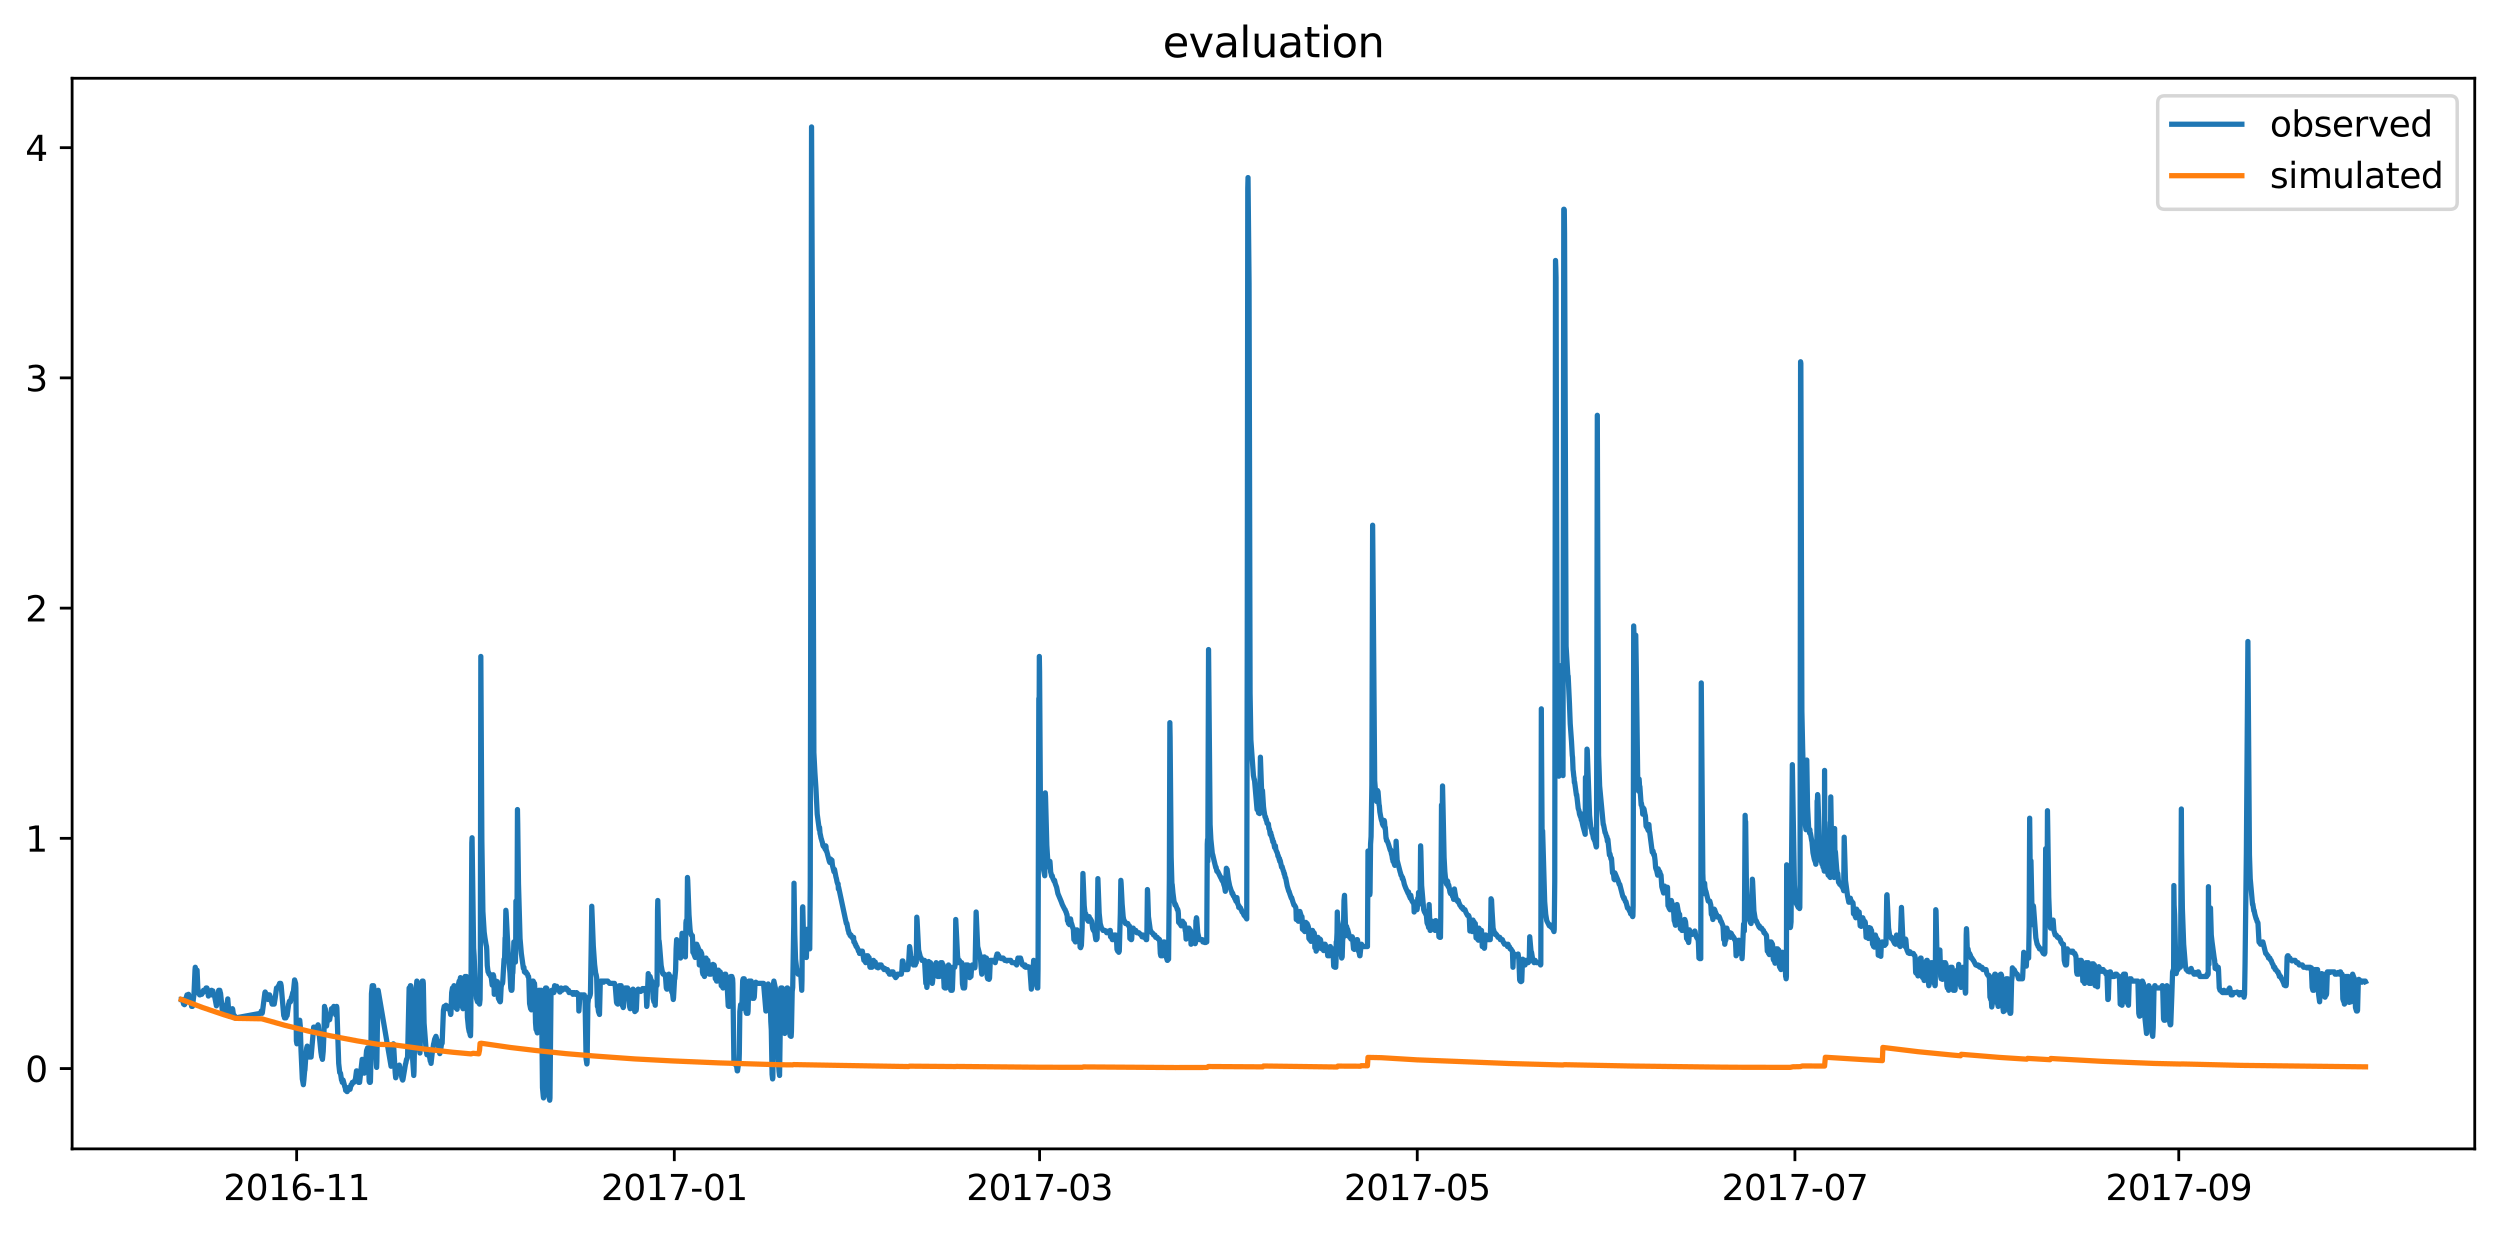 <?xml version="1.0" encoding="utf-8" standalone="no"?>
<!DOCTYPE svg PUBLIC "-//W3C//DTD SVG 1.1//EN"
  "http://www.w3.org/Graphics/SVG/1.1/DTD/svg11.dtd">
<svg xmlns:xlink="http://www.w3.org/1999/xlink" width="712.773pt" height="351.436pt" viewBox="0 0 712.773 351.436" xmlns="http://www.w3.org/2000/svg" version="1.1">
 <defs>
  <style type="text/css">*{stroke-linejoin: round; stroke-linecap: butt}</style>
 </defs>
 <g id="figure_1">
  <g id="patch_1">
   <path d="M 0 351.436 
L 712.773 351.436 
L 712.773 0 
L 0 0 
z
" style="fill: #ffffff"/>
  </g>
  <g id="axes_1">
   <g id="patch_2">
    <path d="M 20.562 327.558 
L 705.572 327.558 
L 705.572 22.318 
L 20.562 22.318 
z
" style="fill: #ffffff"/>
   </g>
   <g id="matplotlib.axis_1">
    <g id="xtick_1">
     <g id="line2d_1">
      <defs>
       <path id="mb3edbccb21" d="M 0 0 
L 0 3.5 
" style="stroke: #000000; stroke-width: 0.8"/>
      </defs>
      <g>
       <use xlink:href="#mb3edbccb21" x="84.576" y="327.558" style="stroke: #000000; stroke-width: 0.8"/>
      </g>
     </g>
     <g id="text_1">
      <!-- 2016-11 -->
      <g transform="translate(63.684 342.157) scale(0.1 -0.1)">
       <defs>
        <path id="DejaVuSans-32" d="M 1228 531 
L 3431 531 
L 3431 0 
L 469 0 
L 469 531 
Q 828 903 1448 1529 
Q 2069 2156 2228 2338 
Q 2531 2678 2651 2914 
Q 2772 3150 2772 3378 
Q 2772 3750 2511 3984 
Q 2250 4219 1831 4219 
Q 1534 4219 1204 4116 
Q 875 4013 500 3803 
L 500 4441 
Q 881 4594 1212 4672 
Q 1544 4750 1819 4750 
Q 2544 4750 2975 4387 
Q 3406 4025 3406 3419 
Q 3406 3131 3298 2873 
Q 3191 2616 2906 2266 
Q 2828 2175 2409 1742 
Q 1991 1309 1228 531 
z
" transform="scale(0.016)"/>
        <path id="DejaVuSans-30" d="M 2034 4250 
Q 1547 4250 1301 3770 
Q 1056 3291 1056 2328 
Q 1056 1369 1301 889 
Q 1547 409 2034 409 
Q 2525 409 2770 889 
Q 3016 1369 3016 2328 
Q 3016 3291 2770 3770 
Q 2525 4250 2034 4250 
z
M 2034 4750 
Q 2819 4750 3233 4129 
Q 3647 3509 3647 2328 
Q 3647 1150 3233 529 
Q 2819 -91 2034 -91 
Q 1250 -91 836 529 
Q 422 1150 422 2328 
Q 422 3509 836 4129 
Q 1250 4750 2034 4750 
z
" transform="scale(0.016)"/>
        <path id="DejaVuSans-31" d="M 794 531 
L 1825 531 
L 1825 4091 
L 703 3866 
L 703 4441 
L 1819 4666 
L 2450 4666 
L 2450 531 
L 3481 531 
L 3481 0 
L 794 0 
L 794 531 
z
" transform="scale(0.016)"/>
        <path id="DejaVuSans-36" d="M 2113 2584 
Q 1688 2584 1439 2293 
Q 1191 2003 1191 1497 
Q 1191 994 1439 701 
Q 1688 409 2113 409 
Q 2538 409 2786 701 
Q 3034 994 3034 1497 
Q 3034 2003 2786 2293 
Q 2538 2584 2113 2584 
z
M 3366 4563 
L 3366 3988 
Q 3128 4100 2886 4159 
Q 2644 4219 2406 4219 
Q 1781 4219 1451 3797 
Q 1122 3375 1075 2522 
Q 1259 2794 1537 2939 
Q 1816 3084 2150 3084 
Q 2853 3084 3261 2657 
Q 3669 2231 3669 1497 
Q 3669 778 3244 343 
Q 2819 -91 2113 -91 
Q 1303 -91 875 529 
Q 447 1150 447 2328 
Q 447 3434 972 4092 
Q 1497 4750 2381 4750 
Q 2619 4750 2861 4703 
Q 3103 4656 3366 4563 
z
" transform="scale(0.016)"/>
        <path id="DejaVuSans-2d" d="M 313 2009 
L 1997 2009 
L 1997 1497 
L 313 1497 
L 313 2009 
z
" transform="scale(0.016)"/>
       </defs>
       <use xlink:href="#DejaVuSans-32"/>
       <use xlink:href="#DejaVuSans-30" x="63.623"/>
       <use xlink:href="#DejaVuSans-31" x="127.246"/>
       <use xlink:href="#DejaVuSans-36" x="190.869"/>
       <use xlink:href="#DejaVuSans-2d" x="254.492"/>
       <use xlink:href="#DejaVuSans-31" x="290.576"/>
       <use xlink:href="#DejaVuSans-31" x="354.199"/>
      </g>
     </g>
    </g>
    <g id="xtick_2">
     <g id="line2d_2">
      <g>
       <use xlink:href="#mb3edbccb21" x="192.251" y="327.558" style="stroke: #000000; stroke-width: 0.8"/>
      </g>
     </g>
     <g id="text_2">
      <!-- 2017-01 -->
      <g transform="translate(171.359 342.157) scale(0.1 -0.1)">
       <defs>
        <path id="DejaVuSans-37" d="M 525 4666 
L 3525 4666 
L 3525 4397 
L 1831 0 
L 1172 0 
L 2766 4134 
L 525 4134 
L 525 4666 
z
" transform="scale(0.016)"/>
       </defs>
       <use xlink:href="#DejaVuSans-32"/>
       <use xlink:href="#DejaVuSans-30" x="63.623"/>
       <use xlink:href="#DejaVuSans-31" x="127.246"/>
       <use xlink:href="#DejaVuSans-37" x="190.869"/>
       <use xlink:href="#DejaVuSans-2d" x="254.492"/>
       <use xlink:href="#DejaVuSans-30" x="290.576"/>
       <use xlink:href="#DejaVuSans-31" x="354.199"/>
      </g>
     </g>
    </g>
    <g id="xtick_3">
     <g id="line2d_3">
      <g>
       <use xlink:href="#mb3edbccb21" x="296.396" y="327.558" style="stroke: #000000; stroke-width: 0.8"/>
      </g>
     </g>
     <g id="text_3">
      <!-- 2017-03 -->
      <g transform="translate(275.504 342.157) scale(0.1 -0.1)">
       <defs>
        <path id="DejaVuSans-33" d="M 2597 2516 
Q 3050 2419 3304 2112 
Q 3559 1806 3559 1356 
Q 3559 666 3084 287 
Q 2609 -91 1734 -91 
Q 1441 -91 1130 -33 
Q 819 25 488 141 
L 488 750 
Q 750 597 1062 519 
Q 1375 441 1716 441 
Q 2309 441 2620 675 
Q 2931 909 2931 1356 
Q 2931 1769 2642 2001 
Q 2353 2234 1838 2234 
L 1294 2234 
L 1294 2753 
L 1863 2753 
Q 2328 2753 2575 2939 
Q 2822 3125 2822 3475 
Q 2822 3834 2567 4026 
Q 2313 4219 1838 4219 
Q 1578 4219 1281 4162 
Q 984 4106 628 3988 
L 628 4550 
Q 988 4650 1302 4700 
Q 1616 4750 1894 4750 
Q 2613 4750 3031 4423 
Q 3450 4097 3450 3541 
Q 3450 3153 3228 2886 
Q 3006 2619 2597 2516 
z
" transform="scale(0.016)"/>
       </defs>
       <use xlink:href="#DejaVuSans-32"/>
       <use xlink:href="#DejaVuSans-30" x="63.623"/>
       <use xlink:href="#DejaVuSans-31" x="127.246"/>
       <use xlink:href="#DejaVuSans-37" x="190.869"/>
       <use xlink:href="#DejaVuSans-2d" x="254.492"/>
       <use xlink:href="#DejaVuSans-30" x="290.576"/>
       <use xlink:href="#DejaVuSans-33" x="354.199"/>
      </g>
     </g>
    </g>
    <g id="xtick_4">
     <g id="line2d_4">
      <g>
       <use xlink:href="#mb3edbccb21" x="404.071" y="327.558" style="stroke: #000000; stroke-width: 0.8"/>
      </g>
     </g>
     <g id="text_4">
      <!-- 2017-05 -->
      <g transform="translate(383.179 342.157) scale(0.1 -0.1)">
       <defs>
        <path id="DejaVuSans-35" d="M 691 4666 
L 3169 4666 
L 3169 4134 
L 1269 4134 
L 1269 2991 
Q 1406 3038 1543 3061 
Q 1681 3084 1819 3084 
Q 2600 3084 3056 2656 
Q 3513 2228 3513 1497 
Q 3513 744 3044 326 
Q 2575 -91 1722 -91 
Q 1428 -91 1123 -41 
Q 819 9 494 109 
L 494 744 
Q 775 591 1075 516 
Q 1375 441 1709 441 
Q 2250 441 2565 725 
Q 2881 1009 2881 1497 
Q 2881 1984 2565 2268 
Q 2250 2553 1709 2553 
Q 1456 2553 1204 2497 
Q 953 2441 691 2322 
L 691 4666 
z
" transform="scale(0.016)"/>
       </defs>
       <use xlink:href="#DejaVuSans-32"/>
       <use xlink:href="#DejaVuSans-30" x="63.623"/>
       <use xlink:href="#DejaVuSans-31" x="127.246"/>
       <use xlink:href="#DejaVuSans-37" x="190.869"/>
       <use xlink:href="#DejaVuSans-2d" x="254.492"/>
       <use xlink:href="#DejaVuSans-30" x="290.576"/>
       <use xlink:href="#DejaVuSans-35" x="354.199"/>
      </g>
     </g>
    </g>
    <g id="xtick_5">
     <g id="line2d_5">
      <g>
       <use xlink:href="#mb3edbccb21" x="511.746" y="327.558" style="stroke: #000000; stroke-width: 0.8"/>
      </g>
     </g>
     <g id="text_5">
      <!-- 2017-07 -->
      <g transform="translate(490.855 342.157) scale(0.1 -0.1)">
       <use xlink:href="#DejaVuSans-32"/>
       <use xlink:href="#DejaVuSans-30" x="63.623"/>
       <use xlink:href="#DejaVuSans-31" x="127.246"/>
       <use xlink:href="#DejaVuSans-37" x="190.869"/>
       <use xlink:href="#DejaVuSans-2d" x="254.492"/>
       <use xlink:href="#DejaVuSans-30" x="290.576"/>
       <use xlink:href="#DejaVuSans-37" x="354.199"/>
      </g>
     </g>
    </g>
    <g id="xtick_6">
     <g id="line2d_6">
      <g>
       <use xlink:href="#mb3edbccb21" x="621.186" y="327.558" style="stroke: #000000; stroke-width: 0.8"/>
      </g>
     </g>
     <g id="text_6">
      <!-- 2017-09 -->
      <g transform="translate(600.295 342.157) scale(0.1 -0.1)">
       <defs>
        <path id="DejaVuSans-39" d="M 703 97 
L 703 672 
Q 941 559 1184 500 
Q 1428 441 1663 441 
Q 2288 441 2617 861 
Q 2947 1281 2994 2138 
Q 2813 1869 2534 1725 
Q 2256 1581 1919 1581 
Q 1219 1581 811 2004 
Q 403 2428 403 3163 
Q 403 3881 828 4315 
Q 1253 4750 1959 4750 
Q 2769 4750 3195 4129 
Q 3622 3509 3622 2328 
Q 3622 1225 3098 567 
Q 2575 -91 1691 -91 
Q 1453 -91 1209 -44 
Q 966 3 703 97 
z
M 1959 2075 
Q 2384 2075 2632 2365 
Q 2881 2656 2881 3163 
Q 2881 3666 2632 3958 
Q 2384 4250 1959 4250 
Q 1534 4250 1286 3958 
Q 1038 3666 1038 3163 
Q 1038 2656 1286 2365 
Q 1534 2075 1959 2075 
z
" transform="scale(0.016)"/>
       </defs>
       <use xlink:href="#DejaVuSans-32"/>
       <use xlink:href="#DejaVuSans-30" x="63.623"/>
       <use xlink:href="#DejaVuSans-31" x="127.246"/>
       <use xlink:href="#DejaVuSans-37" x="190.869"/>
       <use xlink:href="#DejaVuSans-2d" x="254.492"/>
       <use xlink:href="#DejaVuSans-30" x="290.576"/>
       <use xlink:href="#DejaVuSans-39" x="354.199"/>
      </g>
     </g>
    </g>
   </g>
   <g id="matplotlib.axis_2">
    <g id="ytick_1">
     <g id="line2d_7">
      <defs>
       <path id="mc58ffe1bec" d="M 0 0 
L -3.5 0 
" style="stroke: #000000; stroke-width: 0.8"/>
      </defs>
      <g>
       <use xlink:href="#mc58ffe1bec" x="20.562" y="304.658" style="stroke: #000000; stroke-width: 0.8"/>
      </g>
     </g>
     <g id="text_7">
      <!-- 0 -->
      <g transform="translate(7.2 308.457) scale(0.1 -0.1)">
       <use xlink:href="#DejaVuSans-30"/>
      </g>
     </g>
    </g>
    <g id="ytick_2">
     <g id="line2d_8">
      <g>
       <use xlink:href="#mc58ffe1bec" x="20.562" y="239.019" style="stroke: #000000; stroke-width: 0.8"/>
      </g>
     </g>
     <g id="text_8">
      <!-- 1 -->
      <g transform="translate(7.2 242.818) scale(0.1 -0.1)">
       <use xlink:href="#DejaVuSans-31"/>
      </g>
     </g>
    </g>
    <g id="ytick_3">
     <g id="line2d_9">
      <g>
       <use xlink:href="#mc58ffe1bec" x="20.562" y="173.379" style="stroke: #000000; stroke-width: 0.8"/>
      </g>
     </g>
     <g id="text_9">
      <!-- 2 -->
      <g transform="translate(7.2 177.178) scale(0.1 -0.1)">
       <use xlink:href="#DejaVuSans-32"/>
      </g>
     </g>
    </g>
    <g id="ytick_4">
     <g id="line2d_10">
      <g>
       <use xlink:href="#mc58ffe1bec" x="20.562" y="107.74" style="stroke: #000000; stroke-width: 0.8"/>
      </g>
     </g>
     <g id="text_10">
      <!-- 3 -->
      <g transform="translate(7.2 111.539) scale(0.1 -0.1)">
       <use xlink:href="#DejaVuSans-33"/>
      </g>
     </g>
    </g>
    <g id="ytick_5">
     <g id="line2d_11">
      <g>
       <use xlink:href="#mc58ffe1bec" x="20.562" y="42.1" style="stroke: #000000; stroke-width: 0.8"/>
      </g>
     </g>
     <g id="text_11">
      <!-- 4 -->
      <g transform="translate(7.2 45.899) scale(0.1 -0.1)">
       <defs>
        <path id="DejaVuSans-34" d="M 2419 4116 
L 825 1625 
L 2419 1625 
L 2419 4116 
z
M 2253 4666 
L 3047 4666 
L 3047 1625 
L 3713 1625 
L 3713 1100 
L 3047 1100 
L 3047 0 
L 2419 0 
L 2419 1100 
L 313 1100 
L 313 1709 
L 2253 4666 
z
" transform="scale(0.016)"/>
       </defs>
       <use xlink:href="#DejaVuSans-34"/>
      </g>
     </g>
    </g>
   </g>
   <g id="line2d_12">
    <path d="M 51.699 284.966 
L 51.994 284.966 
L 52.361 286.279 
L 52.508 286.279 
L 52.582 286.443 
L 52.729 286.279 
L 53.023 284.638 
L 53.317 283.654 
L 53.685 283.654 
L 53.759 283.489 
L 53.906 283.982 
L 54.2 284.966 
L 54.274 284.966 
L 54.641 286.935 
L 54.862 286.935 
L 55.303 283.489 
L 55.597 276.597 
L 55.671 275.777 
L 55.965 277.418 
L 56.039 277.582 
L 56.186 276.597 
L 56.406 281.848 
L 56.701 283.325 
L 56.774 283.325 
L 56.921 283.654 
L 56.995 283.654 
L 57.142 282.997 
L 57.363 282.997 
L 57.51 283.489 
L 57.657 282.997 
L 57.877 282.997 
L 58.025 282.341 
L 58.098 282.669 
L 58.172 282.341 
L 58.319 282.669 
L 58.466 282.341 
L 58.539 282.341 
L 58.76 281.684 
L 58.981 281.684 
L 59.054 281.848 
L 59.422 283.982 
L 59.716 282.997 
L 59.863 283.325 
L 60.01 282.997 
L 60.084 282.997 
L 60.305 282.341 
L 60.452 283.654 
L 60.672 282.505 
L 60.819 283.654 
L 61.114 283.654 
L 61.702 286.771 
L 61.775 286.279 
L 62.29 282.669 
L 62.364 282.341 
L 62.437 282.833 
L 62.511 282.669 
L 62.658 282.341 
L 62.805 282.997 
L 62.879 283.161 
L 63.099 285.295 
L 63.467 288.905 
L 63.541 288.905 
L 63.688 288.248 
L 63.761 288.248 
L 63.835 287.756 
L 63.982 288.741 
L 64.203 287.1 
L 64.276 287.592 
L 64.497 286.443 
L 64.644 286.771 
L 64.938 284.802 
L 65.232 288.576 
L 65.6 289.725 
L 65.821 289.725 
L 65.894 289.561 
L 66.262 287.592 
L 66.335 287.756 
L 66.63 289.889 
L 66.703 289.561 
L 66.777 289.725 
L 66.85 289.561 
L 66.997 290.217 
L 67.145 290.217 
L 74.279 288.905 
L 74.352 288.741 
L 74.499 288.248 
L 74.573 288.248 
L 74.646 288.412 
L 74.72 288.905 
L 74.794 288.741 
L 75.529 282.997 
L 75.603 282.833 
L 75.75 283.161 
L 75.897 283.654 
L 76.044 283.654 
L 76.117 283.489 
L 76.191 283.654 
L 76.412 284.966 
L 76.632 283.654 
L 76.853 283.654 
L 77.074 284.31 
L 77.588 286.279 
L 78.177 286.279 
L 78.471 284.474 
L 78.839 281.684 
L 79.28 281.684 
L 79.427 281.028 
L 79.501 281.028 
L 79.721 280.372 
L 80.016 280.372 
L 80.163 281.028 
L 80.898 289.561 
L 80.972 289.561 
L 81.119 290.217 
L 81.192 290.217 
L 81.266 290.053 
L 81.339 289.561 
L 81.413 289.725 
L 81.487 290.217 
L 81.56 290.053 
L 81.707 289.561 
L 81.854 289.561 
L 82.296 286.279 
L 82.369 286.115 
L 82.516 285.459 
L 82.663 285.623 
L 82.81 285.623 
L 83.105 284.31 
L 83.178 284.31 
L 83.472 282.997 
L 83.546 283.489 
L 83.693 282.341 
L 83.987 279.387 
L 84.281 280.372 
L 84.355 281.684 
L 84.502 296.781 
L 84.649 297.602 
L 84.796 297.274 
L 85.164 292.679 
L 85.458 290.874 
L 85.605 292.515 
L 85.826 299.571 
L 86.194 307.612 
L 86.488 309.253 
L 86.635 307.94 
L 86.856 305.315 
L 86.929 305.15 
L 87.223 300.72 
L 87.444 298.751 
L 87.591 298.258 
L 88.106 301.376 
L 88.694 301.376 
L 89.43 292.843 
L 89.577 292.843 
L 89.724 293.499 
L 89.945 293.499 
L 90.165 292.843 
L 90.312 293.335 
L 90.533 292.515 
L 90.68 292.187 
L 90.754 292.351 
L 91.489 299.899 
L 91.71 301.376 
L 91.783 301.376 
L 91.93 302.033 
L 92.151 299.735 
L 92.372 294.484 
L 92.519 286.935 
L 92.592 287.592 
L 92.739 287.592 
L 93.107 292.515 
L 93.328 290.874 
L 93.401 290.874 
L 93.475 290.71 
L 93.622 290.874 
L 93.696 290.874 
L 93.916 290.382 
L 93.99 290.71 
L 94.505 287.592 
L 94.872 287.592 
L 95.167 286.935 
L 95.24 287.1 
L 95.387 288.248 
L 95.461 288.412 
L 95.681 289.233 
L 95.755 289.397 
L 95.976 286.935 
L 96.049 287.428 
L 96.564 303.181 
L 96.858 305.807 
L 97.005 305.971 
L 97.079 305.971 
L 97.373 307.94 
L 97.447 307.612 
L 97.594 308.597 
L 97.814 307.94 
L 98.329 309.909 
L 98.403 309.909 
L 98.55 310.894 
L 98.697 310.073 
L 98.918 311.222 
L 98.991 311.222 
L 99.359 310.073 
L 99.432 310.73 
L 99.506 310.566 
L 99.579 310.566 
L 99.727 310.402 
L 99.8 310.566 
L 100.094 309.253 
L 100.315 309.253 
L 100.462 308.597 
L 100.756 308.597 
L 100.83 308.432 
L 100.903 308.597 
L 101.345 307.612 
L 101.639 305.315 
L 101.712 305.315 
L 101.933 306.463 
L 102.227 308.597 
L 102.521 308.597 
L 103.257 302.033 
L 103.33 302.197 
L 103.551 303.674 
L 103.845 305.971 
L 103.919 305.807 
L 104.213 303.181 
L 104.507 299.571 
L 104.801 298.751 
L 105.022 299.735 
L 105.243 308.268 
L 105.39 308.597 
L 105.537 308.597 
L 105.61 308.432 
L 105.684 305.479 
L 105.905 283.325 
L 106.125 281.028 
L 106.199 281.028 
L 106.346 281.684 
L 106.493 281.028 
L 106.567 281.52 
L 106.934 296.453 
L 107.302 303.509 
L 107.376 304.33 
L 107.449 302.525 
L 107.743 283.489 
L 107.817 282.341 
L 111.494 304.002 
L 111.862 299.899 
L 112.083 298.094 
L 112.156 297.602 
L 112.23 298.094 
L 112.671 305.807 
L 112.818 307.284 
L 112.892 307.12 
L 113.112 305.15 
L 113.48 304.002 
L 113.627 304.002 
L 113.848 303.674 
L 114.436 306.627 
L 114.657 307.612 
L 114.804 307.94 
L 114.878 307.776 
L 115.613 303.345 
L 115.687 303.181 
L 115.907 302.033 
L 115.981 302.033 
L 116.201 301.376 
L 116.643 281.684 
L 116.716 282.013 
L 117.011 281.028 
L 117.084 281.028 
L 117.158 281.52 
L 117.672 302.361 
L 117.967 306.627 
L 118.04 305.479 
L 118.408 284.638 
L 118.776 280.536 
L 118.849 279.715 
L 118.923 280.372 
L 119.291 294.812 
L 119.658 299.735 
L 119.732 300.227 
L 119.805 297.93 
L 120.026 282.669 
L 120.247 280.207 
L 120.394 279.715 
L 120.614 279.715 
L 120.688 280.372 
L 120.909 291.694 
L 121.497 299.407 
L 121.718 300.72 
L 122.38 300.72 
L 122.674 302.525 
L 122.747 301.54 
L 122.894 303.181 
L 123.189 300.556 
L 123.63 297.602 
L 123.703 297.438 
L 123.924 296.289 
L 124.292 295.469 
L 124.66 296.781 
L 124.807 296.781 
L 125.027 298.258 
L 125.322 300.063 
L 125.395 300.392 
L 125.689 298.915 
L 125.91 297.438 
L 126.057 297.438 
L 126.425 288.084 
L 126.645 286.935 
L 127.087 286.935 
L 127.16 286.607 
L 127.234 286.771 
L 127.381 286.935 
L 127.454 286.935 
L 127.528 287.592 
L 127.602 287.264 
L 127.675 287.1 
L 127.749 287.428 
L 127.822 287.264 
L 127.896 286.935 
L 128.116 287.592 
L 128.19 287.592 
L 128.484 289.233 
L 128.558 289.069 
L 128.778 282.997 
L 128.999 281.684 
L 129.293 281.684 
L 129.44 281.028 
L 129.514 281.192 
L 129.734 285.787 
L 130.029 287.428 
L 130.102 287.428 
L 130.323 287.756 
L 130.691 280.7 
L 130.911 279.715 
L 130.985 279.715 
L 131.205 279.223 
L 131.279 278.731 
L 131.573 285.459 
L 131.794 287.1 
L 131.867 287.1 
L 132.014 287.592 
L 132.088 287.264 
L 132.456 279.059 
L 132.529 278.895 
L 132.603 278.402 
L 132.75 278.895 
L 132.971 278.402 
L 133.044 279.223 
L 133.265 290.053 
L 133.559 293.007 
L 133.78 294.156 
L 133.853 294.156 
L 134.074 295.14 
L 134.147 295.305 
L 134.221 292.351 
L 134.515 240.331 
L 134.589 238.855 
L 135.03 270.362 
L 135.177 272.495 
L 135.545 281.356 
L 135.839 284.638 
L 136.133 285.623 
L 136.28 285.623 
L 136.354 285.787 
L 136.501 285.623 
L 136.574 285.623 
L 136.648 285.787 
L 136.722 286.279 
L 136.869 284.966 
L 136.942 278.402 
L 137.089 187.163 
L 137.383 239.675 
L 137.678 259.859 
L 138.045 265.767 
L 138.266 267.408 
L 138.56 269.213 
L 138.707 269.869 
L 138.781 270.854 
L 138.928 275.284 
L 139.149 277.09 
L 139.222 277.09 
L 139.443 277.746 
L 139.663 277.746 
L 139.737 277.91 
L 139.884 278.402 
L 140.031 278.402 
L 140.325 280.864 
L 140.399 280.536 
L 140.473 280.043 
L 140.62 277.91 
L 140.767 278.402 
L 140.914 283.489 
L 140.987 282.177 
L 141.208 279.715 
L 141.429 279.715 
L 141.649 280.372 
L 141.796 279.879 
L 141.87 280.7 
L 142.091 284.638 
L 142.238 284.966 
L 142.311 284.966 
L 142.458 285.459 
L 142.605 285.623 
L 142.679 285.459 
L 142.9 281.028 
L 142.973 281.028 
L 143.12 280.372 
L 143.267 280.372 
L 143.341 279.879 
L 143.709 273.479 
L 143.782 273.479 
L 143.856 273.643 
L 144.003 267.408 
L 144.076 267.572 
L 144.224 259.531 
L 144.297 260.187 
L 144.591 265.931 
L 144.885 271.346 
L 145.253 275.777 
L 145.4 277.418 
L 145.621 281.684 
L 145.768 282.341 
L 145.915 282.341 
L 145.989 282.013 
L 146.136 277.254 
L 146.209 277.418 
L 146.356 274.136 
L 146.504 268.556 
L 146.577 268.885 
L 146.945 274.3 
L 147.018 271.018 
L 147.092 256.905 
L 147.165 260.516 
L 147.386 265.767 
L 147.533 230.814 
L 147.607 234.916 
L 147.827 251.982 
L 148.269 267.572 
L 148.636 271.838 
L 149.225 276.105 
L 149.372 275.777 
L 149.519 277.09 
L 149.593 276.925 
L 149.887 277.418 
L 149.96 277.09 
L 150.034 277.254 
L 150.328 277.746 
L 150.402 277.746 
L 150.549 278.402 
L 150.696 278.402 
L 150.769 279.223 
L 150.99 286.115 
L 151.284 287.592 
L 151.358 287.592 
L 151.505 287.92 
L 151.725 280.043 
L 151.873 279.715 
L 151.946 279.879 
L 152.02 279.715 
L 152.093 279.879 
L 152.24 280.372 
L 152.387 280.372 
L 152.461 281.52 
L 152.682 291.53 
L 152.829 293.499 
L 152.902 293.499 
L 153.049 293.992 
L 153.196 294.484 
L 153.27 293.992 
L 153.491 282.997 
L 153.638 282.341 
L 153.785 282.341 
L 153.858 282.669 
L 153.932 282.505 
L 154.005 282.505 
L 154.079 282.997 
L 154.226 282.341 
L 154.3 282.341 
L 154.373 282.997 
L 154.667 310.073 
L 154.888 312.535 
L 154.962 313.027 
L 155.035 312.207 
L 155.329 282.341 
L 155.55 281.684 
L 155.624 281.848 
L 155.771 281.684 
L 155.918 281.848 
L 155.991 282.833 
L 156.285 309.581 
L 156.433 312.535 
L 156.506 312.699 
L 156.727 313.684 
L 156.8 313.027 
L 157.095 283.325 
L 157.315 282.341 
L 157.389 282.341 
L 157.683 282.997 
L 157.756 282.833 
L 157.904 282.997 
L 158.124 281.028 
L 158.345 281.52 
L 158.418 281.356 
L 158.492 281.684 
L 158.713 281.192 
L 158.933 282.013 
L 159.007 281.848 
L 159.154 282.341 
L 159.227 282.177 
L 159.301 282.177 
L 159.375 281.848 
L 159.595 282.833 
L 159.669 282.833 
L 159.963 281.684 
L 160.11 282.341 
L 160.257 282.341 
L 160.404 281.848 
L 160.478 282.013 
L 160.551 282.013 
L 160.698 281.848 
L 160.772 282.013 
L 160.846 281.848 
L 160.919 282.013 
L 161.066 281.684 
L 161.36 281.684 
L 161.507 282.013 
L 161.581 281.848 
L 161.802 282.341 
L 162.096 282.341 
L 162.243 282.997 
L 162.39 282.833 
L 162.537 282.997 
L 163.199 282.997 
L 163.346 283.489 
L 163.493 282.997 
L 163.64 283.325 
L 163.787 282.997 
L 164.008 283.489 
L 164.155 283.325 
L 164.229 283.489 
L 164.376 282.997 
L 164.523 283.325 
L 164.596 283.161 
L 164.817 283.654 
L 164.891 283.489 
L 164.964 284.31 
L 165.038 288.248 
L 165.111 287.264 
L 165.332 283.818 
L 165.479 283.654 
L 165.994 283.654 
L 166.215 284.31 
L 166.288 283.654 
L 166.362 283.818 
L 166.435 283.654 
L 166.509 283.818 
L 166.582 283.654 
L 166.803 285.13 
L 167.097 301.868 
L 167.318 303.345 
L 167.391 302.853 
L 167.612 286.115 
L 167.833 284.31 
L 168.053 284.31 
L 168.274 283.654 
L 168.347 283.161 
L 168.642 264.454 
L 168.715 258.382 
L 168.789 260.187 
L 169.157 269.705 
L 169.524 274.956 
L 169.818 277.418 
L 169.966 277.91 
L 170.113 278.731 
L 170.333 286.935 
L 170.407 286.443 
L 170.627 288.412 
L 170.922 289.233 
L 171.142 280.207 
L 171.289 279.715 
L 172.025 279.715 
L 172.098 280.043 
L 172.246 279.715 
L 173.128 279.715 
L 173.202 279.879 
L 173.275 279.715 
L 173.496 280.043 
L 173.569 280.043 
L 173.79 280.372 
L 174.893 280.372 
L 175.04 280.536 
L 175.114 280.536 
L 175.187 280.372 
L 175.335 280.864 
L 175.408 281.028 
L 175.776 285.787 
L 175.923 286.115 
L 175.997 285.623 
L 176.144 286.279 
L 176.217 285.951 
L 176.438 281.356 
L 176.585 281.028 
L 177.1 281.028 
L 177.173 281.52 
L 177.394 286.115 
L 177.467 286.771 
L 177.541 286.279 
L 177.688 287.264 
L 177.762 287.1 
L 178.056 283.982 
L 178.203 281.684 
L 178.938 281.684 
L 179.012 281.848 
L 179.159 282.341 
L 179.233 282.341 
L 179.306 282.669 
L 179.527 287.1 
L 179.674 287.592 
L 179.748 287.428 
L 179.968 282.505 
L 180.115 282.341 
L 180.189 282.341 
L 180.336 282.177 
L 180.409 282.177 
L 180.483 282.013 
L 180.63 282.341 
L 180.704 282.833 
L 180.924 288.084 
L 180.998 288.412 
L 181.145 287.592 
L 181.218 288.084 
L 181.292 287.592 
L 181.366 288.084 
L 181.439 287.592 
L 181.66 282.341 
L 181.733 282.341 
L 181.807 282.177 
L 181.88 282.341 
L 181.954 282.013 
L 182.101 282.341 
L 182.542 282.341 
L 182.689 282.669 
L 182.837 282.341 
L 182.984 282.341 
L 183.204 281.848 
L 183.278 282.013 
L 183.351 281.848 
L 183.498 282.341 
L 183.646 281.848 
L 183.793 281.848 
L 184.087 282.341 
L 184.16 282.177 
L 184.234 282.833 
L 184.381 286.935 
L 184.455 286.607 
L 184.822 277.582 
L 184.896 278.402 
L 185.043 280.207 
L 185.19 278.402 
L 185.337 278.402 
L 185.705 279.715 
L 185.852 279.715 
L 185.926 279.879 
L 185.999 280.372 
L 186.22 284.638 
L 186.44 285.623 
L 186.588 285.623 
L 186.735 286.115 
L 186.808 286.607 
L 187.029 281.028 
L 187.249 281.028 
L 187.323 280.864 
L 187.47 259.531 
L 187.544 256.741 
L 187.838 268.556 
L 187.911 268.228 
L 188.059 269.705 
L 188.5 275.284 
L 188.941 277.582 
L 189.088 277.746 
L 189.456 277.746 
L 189.75 278.566 
L 189.971 281.684 
L 190.118 282.013 
L 190.191 281.848 
L 190.265 282.013 
L 190.339 281.356 
L 190.559 278.402 
L 190.633 278.238 
L 190.706 277.746 
L 190.927 278.402 
L 191.148 278.402 
L 191.295 279.059 
L 191.515 282.833 
L 191.736 283.161 
L 191.957 284.966 
L 192.03 284.474 
L 192.324 279.059 
L 192.398 279.059 
L 192.619 276.597 
L 192.766 270.526 
L 192.913 267.9 
L 192.986 268.064 
L 193.207 269.213 
L 193.28 269.213 
L 193.354 269.377 
L 193.428 268.392 
L 193.869 272.495 
L 193.942 272.659 
L 194.016 273.151 
L 194.089 272.823 
L 194.457 266.095 
L 194.531 266.751 
L 195.046 271.838 
L 195.119 272.003 
L 195.266 272.495 
L 195.34 272.495 
L 195.413 272.823 
L 195.56 263.141 
L 195.634 262.485 
L 195.855 263.469 
L 196.002 250.177 
L 196.075 250.998 
L 196.443 260.844 
L 196.737 264.946 
L 196.884 266.095 
L 196.958 266.095 
L 197.105 266.587 
L 197.179 266.587 
L 197.326 266.751 
L 197.399 266.751 
L 197.473 268.064 
L 197.546 271.51 
L 197.62 270.854 
L 197.767 271.838 
L 198.208 272.987 
L 198.282 272.823 
L 198.429 269.213 
L 198.65 269.213 
L 198.797 269.869 
L 198.87 269.705 
L 199.164 270.526 
L 199.238 271.182 
L 199.385 275.12 
L 199.606 271.182 
L 199.753 271.182 
L 200.047 271.838 
L 200.12 272.495 
L 200.268 277.09 
L 200.415 277.746 
L 200.562 277.746 
L 200.856 278.402 
L 200.93 278.074 
L 201.15 273.315 
L 201.297 273.151 
L 201.518 273.808 
L 201.665 273.808 
L 201.739 273.972 
L 201.812 273.808 
L 202.106 277.254 
L 202.253 277.746 
L 202.695 277.746 
L 202.915 275.12 
L 203.136 275.12 
L 203.283 274.956 
L 203.43 275.12 
L 203.577 275.12 
L 203.651 275.284 
L 203.945 279.059 
L 204.092 279.059 
L 204.313 279.715 
L 204.46 279.715 
L 204.754 276.597 
L 204.828 276.597 
L 204.975 277.09 
L 205.342 277.09 
L 205.416 277.418 
L 205.637 281.028 
L 205.784 281.028 
L 206.151 281.684 
L 206.225 281.52 
L 206.446 277.91 
L 206.519 278.074 
L 206.666 277.746 
L 206.74 277.746 
L 206.813 277.91 
L 206.887 277.746 
L 207.034 278.402 
L 207.181 278.402 
L 207.622 286.771 
L 207.77 286.935 
L 207.917 286.935 
L 207.99 286.279 
L 208.211 278.895 
L 208.358 278.402 
L 208.431 278.402 
L 208.505 278.566 
L 208.652 278.402 
L 208.799 278.895 
L 208.873 279.059 
L 208.946 280.372 
L 209.241 302.689 
L 209.388 303.345 
L 209.682 303.345 
L 209.755 303.181 
L 209.976 303.674 
L 210.197 305.315 
L 210.27 305.315 
L 210.638 302.689 
L 210.711 302.689 
L 210.785 300.392 
L 210.932 288.412 
L 211.153 286.443 
L 211.3 287.592 
L 211.447 287.592 
L 211.521 286.935 
L 211.741 279.551 
L 211.888 279.059 
L 212.182 279.059 
L 212.477 280.372 
L 212.697 288.412 
L 212.844 288.905 
L 213.212 288.905 
L 213.286 288.248 
L 213.506 279.715 
L 214.168 279.715 
L 214.242 280.207 
L 214.462 284.146 
L 214.536 284.638 
L 214.683 284.31 
L 214.757 284.474 
L 214.83 284.31 
L 214.904 284.638 
L 214.977 284.474 
L 215.051 284.31 
L 215.272 280.372 
L 215.345 280.372 
L 215.492 280.043 
L 215.639 280.372 
L 215.713 280.207 
L 215.86 280.372 
L 217.699 280.372 
L 218.361 288.248 
L 218.434 288.248 
L 218.581 286.115 
L 218.802 281.028 
L 219.022 280.536 
L 219.317 281.028 
L 219.464 281.028 
L 219.537 281.684 
L 219.758 291.202 
L 219.905 293.664 
L 220.126 306.299 
L 220.273 307.612 
L 220.346 307.284 
L 220.567 280.207 
L 220.641 279.715 
L 221.302 282.833 
L 221.45 292.679 
L 221.523 292.515 
L 221.597 290.382 
L 221.817 300.72 
L 222.112 305.479 
L 222.259 306.627 
L 222.626 281.684 
L 222.994 281.684 
L 223.068 282.177 
L 223.362 293.828 
L 223.509 294.156 
L 223.582 293.992 
L 223.656 294.156 
L 223.73 294.648 
L 223.803 294.32 
L 223.877 293.335 
L 224.097 282.505 
L 224.392 281.684 
L 224.539 281.684 
L 224.686 282.341 
L 224.759 282.341 
L 224.833 282.997 
L 225.053 293.828 
L 225.274 295.305 
L 225.348 295.305 
L 225.495 295.469 
L 225.568 295.469 
L 225.642 294.156 
L 225.863 282.669 
L 226.01 281.52 
L 226.304 263.469 
L 226.377 251.818 
L 226.598 266.423 
L 226.819 273.479 
L 227.113 275.941 
L 227.333 277.09 
L 227.407 277.254 
L 227.554 277.746 
L 228.143 277.746 
L 228.363 278.566 
L 228.584 282.341 
L 228.657 279.387 
L 228.804 258.875 
L 228.878 258.546 
L 229.025 264.618 
L 229.172 268.392 
L 229.246 267.572 
L 229.834 272.987 
L 229.908 272.987 
L 230.128 264.946 
L 230.202 264.946 
L 230.349 266.915 
L 230.643 269.869 
L 230.864 270.526 
L 231.011 252.475 
L 231.379 36.193 
L 231.673 101.34 
L 232.041 214.568 
L 232.335 220.311 
L 232.629 224.742 
L 232.997 232.127 
L 233.585 236.557 
L 233.659 235.901 
L 233.806 237.706 
L 233.879 237.87 
L 234.1 239.019 
L 234.174 239.183 
L 234.394 240.003 
L 234.468 240.167 
L 234.615 240.988 
L 234.762 241.316 
L 234.835 241.152 
L 235.056 241.644 
L 235.13 241.808 
L 235.203 241.644 
L 235.277 242.137 
L 235.35 241.972 
L 235.424 241.152 
L 235.497 241.316 
L 235.571 242.629 
L 235.644 242.465 
L 236.454 245.583 
L 236.601 245.911 
L 236.821 244.926 
L 236.895 245.09 
L 237.042 245.254 
L 237.115 245.911 
L 237.189 245.254 
L 237.336 246.731 
L 237.777 248.536 
L 237.924 247.88 
L 238.366 250.177 
L 238.439 250.341 
L 238.66 251.49 
L 238.881 252.147 
L 238.954 251.982 
L 239.028 253.459 
L 239.101 252.967 
L 241.087 262.321 
L 241.308 263.305 
L 241.381 263.141 
L 241.455 263.305 
L 241.823 265.274 
L 241.896 265.274 
L 242.043 266.095 
L 242.19 266.095 
L 242.337 266.587 
L 242.411 266.751 
L 242.484 266.587 
L 242.558 266.915 
L 242.632 266.587 
L 242.779 267.08 
L 242.926 267.244 
L 243.073 267.244 
L 243.146 267.572 
L 243.22 267.408 
L 243.294 267.408 
L 243.367 267.244 
L 243.441 268.556 
L 243.514 268.392 
L 243.661 268.556 
L 243.808 269.213 
L 243.882 269.377 
L 243.955 269.213 
L 244.103 269.869 
L 244.25 269.869 
L 244.617 270.69 
L 244.765 271.182 
L 244.985 271.182 
L 245.059 271.838 
L 245.132 271.51 
L 245.279 271.182 
L 245.647 271.182 
L 245.794 271.346 
L 245.868 271.182 
L 246.309 273.808 
L 246.53 273.808 
L 246.824 274.464 
L 247.045 272.495 
L 247.412 272.495 
L 247.559 273.151 
L 247.633 272.987 
L 247.706 273.151 
L 247.78 272.987 
L 248.001 275.613 
L 248.074 275.777 
L 248.221 275.613 
L 248.368 275.777 
L 248.589 275.777 
L 248.81 274.3 
L 248.883 274.464 
L 249.03 273.808 
L 249.177 274.464 
L 249.472 274.464 
L 249.545 274.3 
L 249.619 275.449 
L 249.692 275.12 
L 249.839 275.613 
L 249.986 275.777 
L 250.281 275.777 
L 250.354 275.941 
L 250.575 275.12 
L 251.237 275.12 
L 251.384 275.777 
L 251.678 275.777 
L 252.046 276.433 
L 252.119 276.105 
L 252.193 276.269 
L 252.266 276.105 
L 252.34 276.433 
L 252.414 276.269 
L 252.561 276.433 
L 253.002 276.433 
L 253.149 277.09 
L 253.37 277.09 
L 253.517 277.582 
L 253.59 277.746 
L 253.737 277.582 
L 253.885 277.746 
L 254.105 277.09 
L 254.399 277.09 
L 254.473 277.254 
L 254.62 277.09 
L 254.914 278.074 
L 254.988 277.91 
L 255.135 278.402 
L 255.282 278.402 
L 255.356 278.731 
L 255.503 278.402 
L 255.65 278.402 
L 255.723 278.238 
L 255.87 277.746 
L 256.974 277.746 
L 257.121 276.761 
L 257.268 273.972 
L 257.341 274.136 
L 257.415 273.972 
L 257.636 275.12 
L 257.709 275.12 
L 257.856 275.777 
L 257.93 275.777 
L 258.003 275.941 
L 258.15 276.433 
L 258.812 276.433 
L 259.033 274.956 
L 259.327 269.869 
L 259.401 270.197 
L 259.768 273.479 
L 260.063 274.464 
L 260.21 274.464 
L 260.43 275.12 
L 260.504 274.956 
L 260.577 273.315 
L 260.651 273.808 
L 260.872 275.12 
L 260.945 275.12 
L 261.092 274.464 
L 261.239 274.464 
L 261.387 261.5 
L 261.46 262.157 
L 261.901 270.854 
L 262.49 273.151 
L 262.637 273.151 
L 262.857 273.808 
L 263.593 273.808 
L 263.961 280.372 
L 264.108 280.372 
L 264.181 280.536 
L 264.255 281.52 
L 264.328 281.028 
L 264.549 274.464 
L 264.696 274.464 
L 264.77 274.136 
L 264.917 274.464 
L 265.285 274.464 
L 265.358 274.792 
L 265.579 278.402 
L 265.652 278.402 
L 265.726 278.895 
L 265.799 280.372 
L 265.873 279.879 
L 266.02 278.402 
L 266.167 277.746 
L 266.241 277.91 
L 266.461 275.12 
L 266.535 275.12 
L 266.756 274.792 
L 266.829 274.792 
L 266.903 274.464 
L 267.05 274.956 
L 267.123 274.956 
L 267.344 278.402 
L 267.491 278.402 
L 267.565 278.238 
L 267.638 278.402 
L 267.712 278.238 
L 267.785 277.746 
L 267.859 278.402 
L 268.079 276.269 
L 268.227 274.464 
L 268.594 274.464 
L 268.741 275.12 
L 268.815 274.956 
L 268.888 275.12 
L 269.183 281.52 
L 269.256 280.864 
L 269.403 281.684 
L 269.697 281.684 
L 269.771 281.52 
L 269.992 275.777 
L 270.139 275.777 
L 270.433 275.12 
L 270.58 275.777 
L 270.654 275.449 
L 270.727 276.433 
L 270.948 281.684 
L 271.095 282.341 
L 271.463 282.341 
L 271.536 282.013 
L 271.757 275.777 
L 272.198 275.777 
L 272.345 274.956 
L 272.492 262.157 
L 273.007 272.495 
L 273.228 274.136 
L 273.301 274.464 
L 273.448 273.972 
L 273.522 273.808 
L 273.743 274.464 
L 274.184 274.464 
L 274.258 275.777 
L 274.405 280.536 
L 274.625 281.684 
L 274.772 281.52 
L 274.846 281.52 
L 274.993 281.684 
L 275.067 281.192 
L 275.287 275.12 
L 275.949 275.12 
L 276.243 278.402 
L 276.39 278.402 
L 276.464 278.731 
L 276.611 278.402 
L 276.832 278.402 
L 277.052 275.284 
L 277.199 275.12 
L 277.273 275.12 
L 277.494 275.613 
L 277.641 275.777 
L 277.861 275.777 
L 277.935 275.941 
L 278.008 275.449 
L 278.303 260.023 
L 278.744 269.869 
L 279.406 272.495 
L 279.479 272.495 
L 279.847 277.254 
L 279.921 277.746 
L 280.068 275.449 
L 280.215 275.12 
L 280.289 275.12 
L 280.362 275.284 
L 280.583 273.151 
L 280.656 272.823 
L 280.803 273.151 
L 281.245 273.151 
L 281.318 274.136 
L 281.465 278.566 
L 281.612 279.059 
L 281.833 279.059 
L 281.98 279.223 
L 282.127 278.895 
L 282.348 273.808 
L 283.525 273.808 
L 283.745 274.464 
L 284.113 272.495 
L 284.187 272.495 
L 284.26 272.003 
L 284.334 272.495 
L 284.481 272.003 
L 284.701 272.495 
L 284.775 272.495 
L 284.922 273.151 
L 285.437 273.151 
L 285.51 273.315 
L 285.658 273.151 
L 286.025 273.151 
L 286.246 273.479 
L 286.319 273.479 
L 286.467 273.808 
L 286.981 273.808 
L 287.055 273.972 
L 287.202 273.808 
L 288.158 273.808 
L 288.526 274.464 
L 289.482 274.464 
L 289.556 274.792 
L 289.629 274.464 
L 289.85 275.12 
L 289.923 274.956 
L 290.218 273.151 
L 290.512 273.643 
L 290.659 273.151 
L 290.806 273.643 
L 290.953 273.151 
L 291.468 274.956 
L 291.541 275.12 
L 291.615 274.956 
L 291.762 275.12 
L 291.836 275.12 
L 291.909 275.284 
L 292.056 275.12 
L 292.13 275.613 
L 292.203 275.449 
L 292.277 275.12 
L 292.35 275.284 
L 292.424 275.777 
L 292.498 275.613 
L 292.571 275.613 
L 292.718 275.777 
L 293.086 275.777 
L 293.16 275.613 
L 293.307 275.777 
L 293.601 275.777 
L 294.042 282.013 
L 294.336 277.09 
L 294.41 277.09 
L 294.483 277.582 
L 294.704 273.808 
L 295.072 274.628 
L 295.219 275.12 
L 295.366 275.12 
L 295.44 276.105 
L 295.587 281.028 
L 295.734 281.684 
L 295.881 281.684 
L 295.954 276.269 
L 296.175 199.143 
L 296.249 210.63 
L 296.322 187.163 
L 296.396 191.594 
L 296.616 226.383 
L 296.91 242.957 
L 297.131 245.747 
L 297.205 243.778 
L 297.352 246.731 
L 297.572 248.208 
L 297.867 249.685 
L 297.94 245.747 
L 298.014 226.055 
L 298.087 227.039 
L 298.455 240.988 
L 298.749 245.747 
L 298.823 245.911 
L 298.896 245.583 
L 299.264 247.388 
L 299.338 245.583 
L 299.411 246.403 
L 299.558 248.7 
L 299.632 248.865 
L 299.852 249.849 
L 299.926 249.849 
L 300 249.685 
L 300.147 250.341 
L 300.588 251.326 
L 300.661 250.998 
L 300.882 251.982 
L 301.25 252.967 
L 301.618 254.772 
L 302.574 257.07 
L 302.868 257.89 
L 303.603 259.367 
L 303.677 259.367 
L 303.898 260.023 
L 303.971 260.023 
L 304.118 260.68 
L 304.192 260.68 
L 304.265 261.172 
L 304.339 262.485 
L 304.412 262.321 
L 304.633 263.305 
L 304.78 263.305 
L 304.927 263.633 
L 305.074 263.305 
L 305.221 261.992 
L 305.442 263.305 
L 305.516 263.305 
L 305.883 264.618 
L 305.957 264.618 
L 306.031 265.11 
L 306.178 267.9 
L 306.251 267.9 
L 306.619 268.556 
L 306.84 268.064 
L 306.987 265.274 
L 307.06 265.11 
L 307.502 265.931 
L 307.575 265.931 
L 307.722 266.423 
L 307.796 267.244 
L 307.943 270.033 
L 308.09 270.197 
L 308.311 269.541 
L 308.531 264.454 
L 308.752 249.029 
L 309.12 258.218 
L 309.487 261.664 
L 309.561 260.516 
L 309.782 261.5 
L 310.076 262.321 
L 310.296 262.649 
L 310.37 262.649 
L 310.517 261.336 
L 310.738 261.992 
L 310.885 261.992 
L 311.252 262.649 
L 311.547 264.782 
L 311.767 265.274 
L 311.841 265.274 
L 311.988 265.603 
L 312.062 265.439 
L 312.429 267.9 
L 312.503 267.572 
L 312.576 267.9 
L 312.65 267.408 
L 312.723 267.736 
L 312.797 267.408 
L 313.018 250.506 
L 313.385 260.352 
L 313.68 263.305 
L 314.047 264.618 
L 314.121 264.618 
L 314.489 265.274 
L 315.003 265.274 
L 315.151 265.439 
L 315.224 265.439 
L 315.371 265.603 
L 315.445 265.439 
L 315.518 265.931 
L 315.592 265.767 
L 315.665 265.931 
L 315.739 265.603 
L 315.886 265.931 
L 316.254 265.931 
L 316.474 265.274 
L 316.548 265.274 
L 316.622 267.08 
L 316.695 266.915 
L 316.842 267.244 
L 316.916 267.244 
L 317.136 267.9 
L 317.357 267.9 
L 317.504 266.587 
L 318.093 266.587 
L 318.313 267.572 
L 318.46 270.69 
L 318.681 271.182 
L 318.902 271.182 
L 318.975 271.51 
L 319.122 271.182 
L 319.416 260.516 
L 319.563 250.998 
L 319.637 251.818 
L 319.931 257.726 
L 320.225 261.336 
L 320.446 262.485 
L 320.593 262.649 
L 320.667 262.649 
L 320.887 263.305 
L 320.961 263.141 
L 321.034 263.141 
L 321.182 263.305 
L 321.255 263.305 
L 321.329 263.469 
L 321.402 263.305 
L 321.476 263.469 
L 321.549 263.305 
L 321.77 263.962 
L 321.991 263.962 
L 322.064 264.618 
L 322.138 267.572 
L 322.211 267.244 
L 322.358 267.736 
L 322.505 267.9 
L 322.579 267.9 
L 322.653 267.736 
L 322.8 264.618 
L 322.947 264.618 
L 323.02 264.782 
L 323.094 264.618 
L 323.314 265.11 
L 323.462 265.274 
L 323.829 265.274 
L 324.123 265.931 
L 324.197 265.767 
L 324.344 265.931 
L 324.712 265.931 
L 324.933 266.259 
L 325.08 266.259 
L 325.3 266.587 
L 325.521 266.587 
L 325.594 267.08 
L 325.815 266.587 
L 325.889 266.587 
L 326.109 267.244 
L 326.551 267.244 
L 326.624 267.408 
L 326.771 267.9 
L 326.918 267.9 
L 326.992 265.931 
L 327.139 253.623 
L 327.213 254.608 
L 327.433 261.336 
L 327.948 265.11 
L 328.389 265.931 
L 328.463 265.931 
L 328.61 266.095 
L 328.684 266.095 
L 328.904 266.587 
L 329.272 266.587 
L 329.493 267.244 
L 329.787 267.244 
L 329.86 267.408 
L 329.934 267.244 
L 330.228 267.736 
L 330.449 267.736 
L 330.596 267.9 
L 330.669 268.721 
L 330.816 271.838 
L 330.964 272.495 
L 331.405 272.495 
L 331.478 272.167 
L 331.625 269.213 
L 331.773 268.556 
L 331.993 268.556 
L 332.287 269.049 
L 332.361 269.049 
L 332.434 269.705 
L 332.582 273.151 
L 332.655 273.315 
L 332.802 273.808 
L 332.876 273.808 
L 333.096 273.315 
L 333.17 273.479 
L 333.391 250.67 
L 333.538 206.035 
L 333.611 210.301 
L 333.905 244.27 
L 334.126 252.147 
L 334.2 252.147 
L 334.42 254.608 
L 334.714 256.905 
L 334.862 257.398 
L 335.009 258.054 
L 335.082 257.726 
L 335.156 257.89 
L 335.597 259.039 
L 335.671 259.367 
L 335.744 259.203 
L 335.891 259.695 
L 335.965 260.516 
L 336.038 262.977 
L 336.112 262.649 
L 336.333 263.305 
L 336.406 263.305 
L 336.774 263.962 
L 336.921 262.649 
L 337.142 262.649 
L 337.289 263.305 
L 337.362 262.977 
L 337.509 263.305 
L 337.656 263.305 
L 337.951 265.439 
L 338.024 265.439 
L 338.171 267.736 
L 338.318 266.259 
L 338.392 266.587 
L 338.465 266.259 
L 338.539 266.423 
L 338.686 264.618 
L 338.98 264.618 
L 339.348 265.274 
L 339.422 265.274 
L 339.569 269.213 
L 339.716 267.244 
L 339.863 267.572 
L 339.936 267.572 
L 340.157 267.9 
L 340.304 267.9 
L 340.525 268.556 
L 340.598 268.556 
L 340.745 269.049 
L 340.819 268.885 
L 340.893 268.392 
L 340.966 262.485 
L 341.04 262.649 
L 341.113 261.664 
L 341.187 261.828 
L 341.481 265.931 
L 341.775 267.244 
L 341.996 267.9 
L 342.805 267.9 
L 342.952 268.556 
L 343.393 268.556 
L 343.467 268.721 
L 343.54 268.556 
L 343.614 268.721 
L 343.687 268.556 
L 343.761 268.721 
L 343.908 268.556 
L 344.055 268.556 
L 344.202 240.66 
L 344.276 239.347 
L 344.349 245.583 
L 344.57 185.194 
L 345.011 235.08 
L 345.232 239.347 
L 345.673 243.613 
L 345.747 243.613 
L 346.041 244.926 
L 346.629 247.388 
L 346.703 247.224 
L 346.924 248.372 
L 346.997 248.372 
L 347.071 248.536 
L 347.144 248.372 
L 348.1 250.341 
L 348.174 250.177 
L 348.321 250.834 
L 348.615 251.326 
L 348.689 251.326 
L 348.762 251.49 
L 348.909 252.147 
L 349.13 252.803 
L 349.351 254.116 
L 349.424 252.803 
L 349.645 247.552 
L 349.792 248.208 
L 349.866 247.88 
L 350.233 250.834 
L 350.601 252.639 
L 350.822 253.295 
L 350.969 253.788 
L 351.189 254.28 
L 351.263 254.772 
L 351.336 254.608 
L 351.41 254.608 
L 351.484 254.772 
L 351.631 255.429 
L 351.778 255.429 
L 352.072 256.249 
L 352.146 256.085 
L 352.366 256.905 
L 352.44 256.741 
L 352.513 257.07 
L 352.66 255.921 
L 352.881 257.726 
L 353.102 258.054 
L 353.175 258.711 
L 353.249 258.382 
L 353.322 258.382 
L 353.543 258.875 
L 353.69 258.875 
L 353.837 259.367 
L 353.911 259.367 
L 354.131 260.023 
L 354.278 260.023 
L 354.72 261.008 
L 354.793 260.68 
L 355.014 261.336 
L 355.087 261.336 
L 355.455 261.992 
L 355.602 183.882 
L 355.749 53.751 
L 355.823 50.633 
L 356.117 80.828 
L 356.411 197.666 
L 356.632 210.958 
L 357.367 221.132 
L 357.588 222.281 
L 357.662 222.281 
L 358.397 230.814 
L 358.471 230.321 
L 358.618 230.814 
L 358.691 230.978 
L 358.838 231.798 
L 358.986 231.306 
L 359.133 231.962 
L 359.353 215.881 
L 359.721 226.219 
L 359.795 228.352 
L 359.942 225.398 
L 360.236 229.993 
L 360.383 231.142 
L 360.677 232.947 
L 360.751 232.783 
L 360.824 232.947 
L 360.971 233.768 
L 361.045 233.603 
L 361.266 234.752 
L 361.339 234.588 
L 361.56 235.08 
L 361.633 234.916 
L 361.78 236.229 
L 361.927 236.393 
L 362.148 237.87 
L 362.295 237.378 
L 362.442 238.362 
L 362.516 238.198 
L 362.737 239.347 
L 362.81 239.183 
L 362.884 240.003 
L 362.957 239.839 
L 363.031 239.839 
L 363.104 240.003 
L 363.398 241.644 
L 363.619 241.152 
L 363.766 242.301 
L 364.208 243.285 
L 364.355 244.106 
L 364.428 243.942 
L 364.649 244.762 
L 364.722 245.09 
L 364.796 244.762 
L 364.869 245.583 
L 364.943 245.254 
L 365.017 245.419 
L 365.384 247.224 
L 365.531 247.06 
L 365.899 248.372 
L 365.973 248.372 
L 366.12 249.193 
L 366.193 249.029 
L 366.414 250.177 
L 366.488 250.177 
L 366.561 250.341 
L 367.002 252.639 
L 367.444 254.116 
L 367.517 254.116 
L 367.664 254.608 
L 367.885 255.264 
L 368.179 256.085 
L 368.253 255.921 
L 368.694 257.398 
L 368.768 257.562 
L 368.915 258.054 
L 369.062 258.054 
L 369.429 258.711 
L 369.503 259.367 
L 369.577 262.157 
L 369.65 261.992 
L 369.724 261.828 
L 370.165 262.649 
L 370.312 262.649 
L 370.459 260.023 
L 370.533 260.023 
L 370.606 259.859 
L 370.753 260.352 
L 371.048 261.336 
L 371.195 261.336 
L 371.268 262.321 
L 371.342 264.946 
L 371.415 264.618 
L 371.709 265.274 
L 371.783 265.11 
L 372.004 265.603 
L 372.298 262.977 
L 372.445 263.305 
L 372.666 263.305 
L 372.739 263.469 
L 372.813 263.962 
L 372.886 263.798 
L 373.033 264.29 
L 373.18 267.572 
L 373.254 267.572 
L 373.401 267.9 
L 373.622 267.9 
L 373.769 268.392 
L 373.842 268.064 
L 373.989 265.274 
L 374.21 265.274 
L 374.357 265.931 
L 374.431 265.767 
L 374.578 265.931 
L 374.651 265.931 
L 374.725 266.095 
L 374.799 267.244 
L 374.872 270.197 
L 374.946 269.869 
L 375.019 269.541 
L 375.166 270.197 
L 375.24 271.182 
L 375.313 270.197 
L 375.387 270.526 
L 375.46 270.526 
L 375.534 270.69 
L 375.608 270.197 
L 375.755 267.244 
L 375.975 267.736 
L 376.122 267.736 
L 376.269 267.9 
L 376.343 267.736 
L 376.49 267.9 
L 376.858 270.526 
L 377.226 270.526 
L 377.373 271.018 
L 377.52 269.213 
L 377.814 269.213 
L 378.035 269.869 
L 378.255 269.869 
L 378.549 272.495 
L 378.623 272.331 
L 378.77 272.495 
L 379.064 272.495 
L 379.285 269.869 
L 379.432 270.526 
L 379.726 270.526 
L 379.8 270.69 
L 379.947 270.526 
L 380.02 270.526 
L 380.094 271.674 
L 380.241 275.449 
L 380.315 275.613 
L 380.388 275.284 
L 380.462 275.449 
L 380.609 275.777 
L 380.829 275.777 
L 380.903 274.3 
L 380.977 268.556 
L 381.05 269.213 
L 381.197 265.931 
L 381.271 260.023 
L 381.344 262.321 
L 381.639 263.962 
L 381.859 267.736 
L 382.006 271.838 
L 382.08 271.838 
L 382.448 272.495 
L 382.521 273.151 
L 382.595 272.987 
L 382.668 272.823 
L 382.815 267.9 
L 382.962 267.244 
L 383.036 264.454 
L 383.183 256.741 
L 383.33 255.264 
L 383.698 266.751 
L 383.771 266.259 
L 383.919 264.126 
L 384.139 265.11 
L 384.213 264.946 
L 384.801 267.244 
L 384.875 267.244 
L 384.948 267.408 
L 385.022 267.244 
L 385.169 267.736 
L 385.242 267.408 
L 385.316 267.736 
L 385.463 267.244 
L 385.537 267.08 
L 385.61 267.244 
L 385.904 270.526 
L 386.051 270.526 
L 386.125 270.69 
L 386.199 270.362 
L 386.346 268.556 
L 386.419 268.721 
L 386.493 268.885 
L 386.566 268.721 
L 386.64 269.049 
L 386.86 267.9 
L 387.008 267.9 
L 387.081 268.228 
L 387.302 271.182 
L 387.375 271.182 
L 387.449 271.346 
L 387.67 272.495 
L 387.743 272.495 
L 387.964 270.362 
L 388.111 269.213 
L 388.184 269.213 
L 388.552 269.869 
L 389.876 269.869 
L 390.023 242.629 
L 390.17 246.403 
L 390.391 250.998 
L 390.538 255.1 
L 390.611 254.444 
L 390.759 240.66 
L 390.906 238.526 
L 391.126 223.757 
L 391.347 149.749 
L 391.421 157.79 
L 391.935 222.609 
L 392.303 227.204 
L 392.377 226.875 
L 392.524 228.516 
L 392.671 225.563 
L 392.744 225.398 
L 392.891 225.727 
L 393.186 229.501 
L 393.259 229.665 
L 393.406 231.47 
L 393.701 233.111 
L 393.848 233.768 
L 394.068 234.424 
L 394.142 234.916 
L 394.215 233.768 
L 394.289 235.244 
L 394.362 234.588 
L 394.51 235.573 
L 394.657 233.932 
L 394.73 234.26 
L 394.877 236.229 
L 394.951 235.901 
L 395.171 239.019 
L 395.245 239.019 
L 395.319 239.675 
L 395.392 239.511 
L 395.613 240.003 
L 395.907 240.824 
L 396.348 242.301 
L 396.422 242.465 
L 396.495 242.301 
L 396.716 243.449 
L 396.863 243.942 
L 397.01 244.926 
L 397.084 244.762 
L 397.157 245.583 
L 397.231 245.419 
L 397.599 246.567 
L 397.672 246.731 
L 397.746 246.403 
L 397.819 242.465 
L 397.893 243.778 
L 397.966 243.942 
L 398.04 239.839 
L 398.334 245.254 
L 399.217 248.7 
L 399.29 248.865 
L 399.437 249.521 
L 399.511 249.521 
L 399.731 250.013 
L 399.805 250.506 
L 399.879 250.177 
L 400.026 250.834 
L 400.099 250.834 
L 400.393 252.147 
L 400.761 253.131 
L 400.982 253.623 
L 401.497 254.772 
L 401.57 254.28 
L 401.791 255.429 
L 401.864 255.429 
L 402.085 256.085 
L 402.232 255.264 
L 402.453 256.577 
L 402.673 257.07 
L 402.747 256.905 
L 402.894 257.398 
L 402.968 257.234 
L 403.115 257.89 
L 403.188 260.023 
L 403.335 258.054 
L 403.409 258.218 
L 403.482 258.054 
L 403.63 258.711 
L 403.777 258.711 
L 403.997 259.367 
L 404.071 259.039 
L 404.218 256.085 
L 404.365 257.398 
L 404.439 254.444 
L 404.512 255.593 
L 404.733 257.726 
L 404.806 256.249 
L 404.88 256.577 
L 405.027 241.152 
L 405.101 242.793 
L 405.321 252.475 
L 405.91 259.367 
L 406.13 260.023 
L 406.204 260.023 
L 406.498 260.68 
L 406.572 259.859 
L 406.866 263.141 
L 407.233 263.962 
L 407.307 264.454 
L 407.381 263.305 
L 407.454 257.89 
L 407.528 259.695 
L 407.748 265.274 
L 407.822 265.274 
L 407.895 263.798 
L 407.969 263.962 
L 408.263 263.962 
L 408.337 262.649 
L 408.41 264.126 
L 408.484 263.962 
L 408.557 263.962 
L 408.704 264.618 
L 408.852 264.618 
L 409.146 265.274 
L 409.293 262.485 
L 409.366 262.485 
L 409.808 263.305 
L 410.028 263.305 
L 410.102 264.126 
L 410.249 267.08 
L 410.323 267.08 
L 410.47 267.244 
L 410.69 267.244 
L 410.764 261.664 
L 410.984 229.501 
L 411.132 240.824 
L 411.279 224.086 
L 411.426 230.486 
L 411.72 244.434 
L 411.941 248.536 
L 412.088 250.013 
L 412.308 251.654 
L 412.455 252.147 
L 412.529 252.147 
L 412.603 251.982 
L 412.676 251.162 
L 412.75 251.326 
L 412.897 252.803 
L 413.044 252.311 
L 413.412 254.444 
L 413.485 254.444 
L 413.559 254.772 
L 413.632 253.788 
L 413.706 254.116 
L 413.779 254.116 
L 414.147 255.593 
L 414.294 255.429 
L 414.441 256.413 
L 414.515 256.085 
L 414.662 253.459 
L 414.809 254.444 
L 415.103 256.085 
L 415.177 256.085 
L 415.324 256.741 
L 415.544 256.741 
L 415.618 257.07 
L 415.692 256.905 
L 415.765 256.741 
L 415.912 257.398 
L 415.986 257.398 
L 416.206 258.054 
L 416.28 258.054 
L 416.648 258.711 
L 416.795 258.711 
L 416.868 258.875 
L 417.015 258.711 
L 417.089 259.203 
L 417.163 259.039 
L 417.31 259.367 
L 417.383 259.203 
L 417.53 259.367 
L 417.677 259.367 
L 417.972 260.187 
L 418.413 261.008 
L 418.707 261.008 
L 418.854 261.336 
L 418.928 261.992 
L 419.075 265.439 
L 419.222 264.946 
L 419.295 265.274 
L 419.369 265.11 
L 419.516 265.274 
L 419.59 265.274 
L 419.737 265.603 
L 419.884 262.649 
L 419.957 262.321 
L 420.178 263.141 
L 420.252 262.813 
L 420.399 263.305 
L 420.619 263.305 
L 420.84 267.408 
L 420.914 266.915 
L 421.134 267.572 
L 421.208 267.408 
L 421.355 267.9 
L 421.428 267.9 
L 421.502 268.064 
L 421.649 264.618 
L 422.017 265.274 
L 422.384 265.274 
L 422.458 266.423 
L 422.605 269.869 
L 422.826 269.869 
L 422.899 269.705 
L 422.973 269.869 
L 423.046 269.705 
L 423.12 269.869 
L 423.194 270.362 
L 423.267 270.197 
L 423.414 266.587 
L 423.635 266.587 
L 424.003 267.9 
L 424.885 267.9 
L 425.032 262.485 
L 425.106 256.249 
L 425.179 256.905 
L 425.253 256.577 
L 425.4 259.695 
L 425.694 264.618 
L 426.135 266.095 
L 426.283 266.423 
L 426.356 266.095 
L 426.577 266.587 
L 426.65 266.423 
L 427.092 267.244 
L 427.239 267.08 
L 427.386 267.244 
L 427.606 267.244 
L 427.68 267.408 
L 427.754 267.9 
L 427.827 267.736 
L 427.974 267.9 
L 428.342 267.9 
L 428.636 268.721 
L 428.71 268.721 
L 428.93 269.213 
L 429.004 269.049 
L 429.151 269.213 
L 429.666 269.213 
L 429.739 269.377 
L 429.813 269.869 
L 429.886 269.705 
L 429.96 269.213 
L 430.107 269.869 
L 430.328 269.869 
L 430.548 270.526 
L 430.769 270.526 
L 431.137 271.182 
L 431.21 271.182 
L 431.357 275.777 
L 431.431 273.643 
L 431.578 272.167 
L 431.725 272.003 
L 431.799 272.003 
L 432.093 272.495 
L 432.534 272.495 
L 432.828 272.003 
L 433.049 273.643 
L 433.27 279.387 
L 433.417 279.715 
L 433.564 279.715 
L 433.637 279.879 
L 433.785 279.715 
L 433.858 279.715 
L 434.079 273.808 
L 434.152 273.479 
L 434.446 274.464 
L 434.52 274.464 
L 434.667 275.12 
L 434.741 274.956 
L 434.814 275.12 
L 435.035 273.808 
L 435.476 273.808 
L 435.697 274.464 
L 435.917 273.972 
L 435.991 274.136 
L 436.138 267.08 
L 436.506 271.182 
L 436.653 271.51 
L 436.947 273.315 
L 437.241 274.136 
L 437.388 274.464 
L 437.462 274.3 
L 437.609 273.808 
L 437.683 273.808 
L 438.05 274.464 
L 438.933 274.464 
L 439.227 275.12 
L 439.301 274.956 
L 439.448 202.096 
L 439.521 215.717 
L 439.668 238.362 
L 439.742 237.214 
L 439.816 236.885 
L 440.404 257.07 
L 440.698 260.68 
L 440.992 262.485 
L 441.728 263.962 
L 441.801 263.962 
L 441.875 263.633 
L 442.022 263.962 
L 442.096 263.962 
L 442.169 264.29 
L 442.243 264.126 
L 442.537 264.618 
L 442.684 264.618 
L 442.757 264.782 
L 442.905 265.274 
L 442.978 265.274 
L 443.052 265.603 
L 443.125 264.946 
L 443.272 251.162 
L 443.493 74.264 
L 443.566 76.233 
L 443.64 79.187 
L 443.787 138.918 
L 444.008 202.425 
L 444.302 218.342 
L 444.449 221.296 
L 444.523 220.476 
L 444.596 203.737 
L 444.67 204.23 
L 444.817 189.789 
L 444.89 193.235 
L 445.405 218.506 
L 445.626 221.132 
L 445.846 59.659 
L 445.92 59.659 
L 445.994 59.823 
L 446.067 66.551 
L 446.508 184.21 
L 447.023 192.907 
L 447.097 192.743 
L 447.465 200.62 
L 447.685 206.363 
L 448.053 211.45 
L 448.274 215.388 
L 448.347 215.881 
L 448.494 219.491 
L 448.568 219.983 
L 448.715 221.46 
L 448.788 221.788 
L 448.862 223.101 
L 448.936 222.937 
L 449.45 226.711 
L 449.524 226.547 
L 449.965 230.486 
L 450.186 231.142 
L 450.333 232.127 
L 450.627 232.947 
L 450.701 231.962 
L 450.848 233.768 
L 450.921 233.603 
L 451.289 235.408 
L 451.951 237.87 
L 452.025 221.624 
L 452.098 226.055 
L 452.172 224.25 
L 452.319 226.711 
L 452.466 213.583 
L 452.539 213.912 
L 453.201 232.455 
L 453.569 236.065 
L 453.643 236.065 
L 453.716 236.229 
L 453.937 237.542 
L 454.01 237.378 
L 454.305 239.019 
L 454.378 238.526 
L 454.525 239.511 
L 454.599 239.347 
L 455.114 241.48 
L 455.187 241.316 
L 455.408 118.406 
L 455.555 164.354 
L 455.776 215.388 
L 456.07 224.086 
L 457.099 235.08 
L 457.173 235.08 
L 457.614 237.378 
L 457.688 237.378 
L 457.835 237.87 
L 458.056 238.69 
L 458.129 238.526 
L 458.276 239.839 
L 458.35 239.183 
L 458.423 239.347 
L 458.865 243.778 
L 459.012 243.449 
L 459.306 244.926 
L 459.379 244.598 
L 459.453 244.762 
L 459.747 248.865 
L 459.821 248.865 
L 460.041 249.357 
L 460.188 250.67 
L 460.262 250.67 
L 460.336 250.834 
L 460.409 248.865 
L 460.483 249.029 
L 461.365 251.162 
L 461.659 252.147 
L 461.807 252.147 
L 462.689 255.593 
L 462.763 255.593 
L 462.983 256.249 
L 463.057 255.921 
L 463.425 257.07 
L 463.572 257.07 
L 464.013 258.875 
L 464.087 258.711 
L 464.748 260.023 
L 464.822 260.023 
L 464.896 260.516 
L 464.969 260.187 
L 465.043 260.352 
L 465.484 261.336 
L 465.558 261.172 
L 465.631 258.218 
L 465.778 178.466 
L 465.852 180.764 
L 465.999 194.22 
L 466.072 187.984 
L 466.146 188.969 
L 466.219 191.758 
L 466.367 181.092 
L 466.514 190.281 
L 466.955 224.086 
L 467.029 223.101 
L 467.176 225.563 
L 467.323 222.117 
L 467.396 223.101 
L 467.47 224.906 
L 467.543 224.25 
L 467.911 229.501 
L 467.985 229.009 
L 468.205 230.486 
L 468.279 230.65 
L 468.352 232.127 
L 468.499 230.321 
L 468.573 230.814 
L 468.647 230.65 
L 468.72 230.65 
L 469.014 232.291 
L 469.088 232.455 
L 469.161 233.111 
L 469.309 235.573 
L 469.529 235.901 
L 469.603 235.901 
L 469.897 236.721 
L 470.044 236.885 
L 470.118 235.08 
L 470.265 237.049 
L 470.338 237.214 
L 471.074 242.957 
L 471.147 242.793 
L 471.221 243.121 
L 471.294 242.629 
L 471.515 243.778 
L 471.662 243.613 
L 471.883 245.419 
L 472.03 247.388 
L 472.177 247.88 
L 472.25 247.88 
L 472.618 249.521 
L 472.692 249.029 
L 472.765 247.716 
L 472.839 248.044 
L 472.912 248.044 
L 473.133 248.865 
L 473.207 248.536 
L 473.427 249.357 
L 473.501 249.357 
L 473.574 249.521 
L 473.795 252.803 
L 474.31 254.608 
L 474.457 254.28 
L 474.604 252.639 
L 475.192 253.952 
L 475.34 254.608 
L 475.413 252.967 
L 475.56 258.218 
L 475.634 258.054 
L 475.854 258.875 
L 476.149 259.367 
L 476.222 259.203 
L 476.369 257.234 
L 476.516 256.741 
L 476.737 257.726 
L 476.81 257.726 
L 477.178 260.023 
L 477.325 262.485 
L 477.472 262.813 
L 477.693 263.798 
L 477.767 263.305 
L 477.84 263.633 
L 477.914 263.469 
L 478.134 257.89 
L 478.208 258.218 
L 478.429 259.531 
L 478.649 260.516 
L 478.723 260.516 
L 478.87 260.68 
L 479.09 264.782 
L 479.164 264.618 
L 479.238 264.618 
L 479.532 265.274 
L 479.605 264.946 
L 479.752 265.274 
L 479.9 262.649 
L 479.973 262.649 
L 480.12 262.813 
L 480.267 262.157 
L 480.341 262.157 
L 480.561 262.813 
L 480.709 264.29 
L 480.856 267.572 
L 480.929 267.244 
L 481.003 267.408 
L 481.15 268.064 
L 481.297 267.9 
L 481.37 268.064 
L 481.444 268.721 
L 481.518 268.064 
L 481.665 265.11 
L 482.18 266.259 
L 482.253 266.095 
L 482.4 266.423 
L 482.694 265.931 
L 482.915 265.931 
L 483.062 266.259 
L 483.136 266.095 
L 483.209 265.439 
L 483.283 265.603 
L 483.43 266.587 
L 483.798 267.408 
L 483.945 267.244 
L 484.092 267.9 
L 484.165 267.9 
L 484.239 268.885 
L 484.386 273.151 
L 484.533 273.151 
L 484.607 273.315 
L 484.68 272.987 
L 484.754 273.151 
L 484.827 273.151 
L 484.901 273.315 
L 485.048 194.712 
L 485.489 249.029 
L 485.71 254.772 
L 485.783 254.772 
L 485.931 254.444 
L 486.004 251.818 
L 486.078 252.967 
L 486.298 254.116 
L 486.372 254.116 
L 487.034 256.905 
L 487.107 256.741 
L 487.328 257.07 
L 487.401 257.07 
L 487.475 256.905 
L 487.769 258.054 
L 487.916 260.68 
L 488.063 260.68 
L 488.284 261.664 
L 488.358 262.157 
L 488.431 261.336 
L 488.505 261.5 
L 488.578 261.664 
L 488.725 259.203 
L 488.872 259.367 
L 489.02 260.023 
L 489.093 260.023 
L 489.314 260.68 
L 489.387 260.68 
L 489.608 261.172 
L 489.755 261.5 
L 489.902 261.336 
L 490.123 261.336 
L 490.417 261.992 
L 490.564 262.649 
L 490.711 262.649 
L 491.226 263.962 
L 491.3 264.946 
L 491.447 267.9 
L 491.52 267.736 
L 491.594 265.603 
L 491.741 269.213 
L 491.961 267.9 
L 492.035 268.064 
L 492.109 267.736 
L 492.256 264.618 
L 492.329 264.618 
L 492.55 265.439 
L 492.844 266.259 
L 492.918 266.259 
L 493.065 266.587 
L 493.212 265.931 
L 493.285 265.931 
L 493.432 267.244 
L 493.58 266.095 
L 493.653 266.259 
L 493.874 266.751 
L 493.947 266.751 
L 494.242 267.244 
L 494.315 267.244 
L 494.536 267.9 
L 494.609 267.9 
L 494.683 268.064 
L 494.756 267.9 
L 494.83 268.885 
L 494.977 272.495 
L 495.051 272.331 
L 495.198 270.69 
L 495.271 270.854 
L 495.492 271.838 
L 495.565 271.838 
L 495.639 271.674 
L 495.786 268.064 
L 496.154 268.885 
L 496.227 268.556 
L 496.301 268.721 
L 496.374 268.721 
L 496.448 268.885 
L 496.522 268.721 
L 496.669 273.315 
L 496.742 272.331 
L 497.11 263.469 
L 497.183 264.29 
L 497.331 265.439 
L 497.551 232.455 
L 497.625 234.916 
L 497.698 234.26 
L 497.919 252.475 
L 498.287 260.023 
L 498.581 261.992 
L 498.654 262.157 
L 498.728 261.992 
L 498.802 262.157 
L 499.022 262.977 
L 499.243 263.305 
L 499.39 261.992 
L 499.463 262.485 
L 499.611 250.67 
L 499.684 251.326 
L 500.052 259.695 
L 500.42 261.992 
L 500.64 262.649 
L 500.714 262.485 
L 501.523 264.29 
L 501.596 263.962 
L 501.817 264.618 
L 502.258 264.618 
L 502.626 265.274 
L 502.773 265.274 
L 502.92 265.931 
L 503.141 265.931 
L 503.509 266.587 
L 503.582 266.587 
L 503.656 266.915 
L 503.876 271.182 
L 504.023 271.182 
L 504.244 271.838 
L 504.318 271.838 
L 504.465 272.167 
L 504.612 268.556 
L 504.98 268.556 
L 505.347 269.213 
L 505.421 270.033 
L 505.568 273.479 
L 505.715 273.808 
L 505.862 273.808 
L 506.083 274.628 
L 506.23 274.3 
L 506.377 270.526 
L 506.671 270.526 
L 506.745 270.69 
L 506.818 270.526 
L 506.892 271.182 
L 506.965 271.018 
L 507.039 271.182 
L 507.113 270.854 
L 507.186 271.51 
L 507.333 275.613 
L 507.774 276.433 
L 507.848 276.269 
L 508.142 271.51 
L 508.216 271.51 
L 508.436 272.003 
L 508.731 272.495 
L 508.804 272.495 
L 508.878 272.823 
L 508.951 273.972 
L 509.098 278.402 
L 509.172 278.402 
L 509.245 279.059 
L 509.319 278.402 
L 509.393 246.567 
L 509.466 251.982 
L 509.54 263.469 
L 509.687 250.341 
L 509.76 250.177 
L 509.834 256.413 
L 509.981 248.536 
L 510.349 262.977 
L 510.422 264.454 
L 510.496 264.29 
L 510.643 262.813 
L 511.011 218.014 
L 511.599 252.311 
L 511.82 255.757 
L 512.04 257.398 
L 512.702 258.711 
L 512.849 258.711 
L 513.07 259.039 
L 513.144 258.711 
L 513.217 247.88 
L 513.364 103.145 
L 513.438 103.637 
L 513.732 202.753 
L 513.953 213.255 
L 514.394 230.978 
L 514.762 235.573 
L 514.909 236.557 
L 514.982 236.393 
L 515.129 216.701 
L 515.35 229.993 
L 515.644 235.737 
L 515.791 236.721 
L 515.938 237.542 
L 516.012 236.557 
L 516.085 237.706 
L 516.159 237.542 
L 516.306 238.362 
L 516.527 239.675 
L 516.6 239.839 
L 516.894 243.121 
L 517.262 244.926 
L 517.483 245.583 
L 517.556 245.583 
L 517.704 246.403 
L 517.851 245.254 
L 517.924 245.419 
L 517.998 241.644 
L 518.071 228.352 
L 518.145 229.009 
L 518.218 226.547 
L 518.292 226.875 
L 518.807 243.121 
L 519.027 244.926 
L 519.322 245.747 
L 519.469 246.403 
L 519.542 245.419 
L 519.689 246.731 
L 519.763 247.224 
L 519.836 246.895 
L 520.131 248.372 
L 520.204 219.655 
L 520.278 236.229 
L 520.351 234.424 
L 520.645 243.942 
L 520.866 247.716 
L 521.087 248.865 
L 521.234 249.521 
L 521.307 248.865 
L 521.381 249.521 
L 521.455 249.357 
L 521.528 249.357 
L 521.675 250.013 
L 521.749 250.013 
L 521.822 250.177 
L 521.969 227.204 
L 522.264 244.106 
L 522.631 249.029 
L 522.925 250.177 
L 522.999 250.013 
L 523.073 236.229 
L 523.146 243.942 
L 523.22 242.629 
L 523.293 242.957 
L 523.661 247.88 
L 523.882 249.357 
L 523.955 249.029 
L 524.176 251.49 
L 524.249 251.654 
L 524.323 251.49 
L 524.544 252.147 
L 524.617 251.818 
L 524.764 252.147 
L 524.838 252.147 
L 524.985 252.311 
L 525.058 252.311 
L 525.132 252.803 
L 525.205 252.639 
L 525.279 252.639 
L 525.647 253.952 
L 525.794 238.69 
L 526.162 250.998 
L 526.75 255.429 
L 527.118 257.234 
L 527.191 257.07 
L 527.265 256.741 
L 527.412 257.234 
L 527.559 256.085 
L 527.706 256.741 
L 527.78 256.741 
L 528.074 257.234 
L 528.147 257.234 
L 528.295 257.398 
L 528.368 258.054 
L 528.442 260.516 
L 528.515 260.352 
L 528.736 260.68 
L 528.809 260.68 
L 528.956 261.336 
L 529.03 261.336 
L 529.104 261.664 
L 529.177 261.336 
L 529.324 259.203 
L 529.765 260.023 
L 530.06 260.023 
L 530.354 263.962 
L 530.427 263.798 
L 530.501 263.798 
L 530.648 264.126 
L 530.795 262.977 
L 530.869 263.469 
L 530.942 263.305 
L 531.089 261.664 
L 531.384 262.649 
L 531.457 262.485 
L 531.678 262.813 
L 531.751 262.813 
L 531.825 263.141 
L 532.046 267.244 
L 532.119 267.08 
L 532.34 266.587 
L 532.413 267.08 
L 532.487 266.915 
L 532.707 267.572 
L 532.855 264.618 
L 532.928 264.454 
L 533.149 264.782 
L 533.222 264.782 
L 533.296 264.618 
L 533.516 265.274 
L 533.59 265.274 
L 533.884 269.213 
L 533.958 269.213 
L 534.178 269.869 
L 534.326 269.869 
L 534.399 270.033 
L 534.473 269.869 
L 534.693 266.587 
L 534.84 267.244 
L 534.914 267.244 
L 535.135 267.9 
L 535.355 267.9 
L 535.502 272.331 
L 535.649 272.167 
L 535.723 272.331 
L 535.796 272.003 
L 535.944 272.495 
L 536.164 272.495 
L 536.238 272.659 
L 536.385 269.213 
L 536.458 269.049 
L 536.606 268.556 
L 536.753 268.556 
L 536.9 269.213 
L 537.267 269.213 
L 537.341 269.541 
L 537.488 269.213 
L 537.635 269.213 
L 537.709 269.049 
L 537.929 255.264 
L 538.003 255.1 
L 538.444 264.618 
L 538.738 266.587 
L 539.253 267.572 
L 539.327 267.244 
L 539.4 267.408 
L 539.621 267.9 
L 540.209 269.049 
L 540.357 269.049 
L 540.43 269.213 
L 540.577 268.885 
L 540.724 266.587 
L 540.798 266.751 
L 540.945 267.9 
L 541.018 267.9 
L 541.313 268.721 
L 541.607 269.705 
L 541.68 269.705 
L 541.754 269.869 
L 542.122 258.711 
L 542.489 267.08 
L 543.151 269.869 
L 543.225 269.705 
L 543.298 267.736 
L 543.372 267.9 
L 543.593 270.526 
L 543.813 271.182 
L 543.887 271.182 
L 544.034 271.674 
L 544.107 271.182 
L 544.255 271.674 
L 544.402 271.838 
L 544.549 271.346 
L 544.622 271.838 
L 544.696 271.51 
L 544.843 271.838 
L 545.358 271.838 
L 545.431 272.003 
L 545.505 271.838 
L 545.873 272.495 
L 545.946 272.495 
L 546.02 272.987 
L 546.167 277.254 
L 546.24 277.418 
L 546.314 277.09 
L 546.387 277.254 
L 546.608 277.746 
L 546.682 277.746 
L 546.829 278.238 
L 547.049 273.808 
L 547.123 273.972 
L 547.564 273.151 
L 547.711 273.151 
L 547.785 274.3 
L 547.932 278.402 
L 548.079 278.402 
L 548.153 278.731 
L 548.3 278.402 
L 548.373 278.566 
L 548.594 279.551 
L 548.815 274.464 
L 548.962 274.464 
L 549.329 273.808 
L 549.477 273.808 
L 549.55 274.956 
L 549.697 279.059 
L 549.918 281.028 
L 549.991 280.864 
L 550.138 279.715 
L 550.286 279.715 
L 550.359 279.551 
L 550.58 274.464 
L 551.315 274.464 
L 551.389 275.613 
L 551.536 280.536 
L 551.609 280.372 
L 551.683 281.028 
L 551.757 280.864 
L 551.904 259.367 
L 551.977 259.695 
L 552.198 270.033 
L 552.492 272.495 
L 552.566 272.495 
L 552.933 273.151 
L 553.007 272.987 
L 553.08 270.854 
L 553.301 278.402 
L 553.448 279.059 
L 553.669 279.059 
L 553.816 279.223 
L 553.889 278.895 
L 554.037 274.464 
L 554.257 274.464 
L 554.331 275.12 
L 554.404 274.956 
L 554.478 274.956 
L 554.625 274.464 
L 554.698 274.956 
L 554.772 274.792 
L 554.846 275.12 
L 555.066 281.028 
L 555.213 281.684 
L 555.434 281.684 
L 555.508 281.848 
L 555.581 282.341 
L 555.655 282.013 
L 555.875 276.433 
L 556.022 276.433 
L 556.169 275.777 
L 556.537 275.777 
L 556.611 276.269 
L 556.831 281.848 
L 556.905 282.341 
L 556.978 282.013 
L 557.126 282.341 
L 557.346 282.341 
L 557.42 282.177 
L 557.64 276.925 
L 557.788 276.761 
L 557.935 276.925 
L 558.008 276.925 
L 558.155 276.433 
L 558.302 276.433 
L 558.376 276.269 
L 558.449 274.956 
L 558.964 281.028 
L 559.038 281.028 
L 559.111 281.52 
L 559.185 281.356 
L 559.406 276.433 
L 559.7 275.777 
L 559.847 275.941 
L 559.92 275.941 
L 560.068 275.777 
L 560.141 277.254 
L 560.288 282.505 
L 560.362 283.161 
L 560.435 282.997 
L 560.582 266.587 
L 560.656 264.782 
L 560.729 265.767 
L 560.95 272.659 
L 561.097 270.526 
L 561.318 271.838 
L 561.539 271.838 
L 561.833 272.495 
L 561.98 273.151 
L 562.2 273.151 
L 562.568 273.808 
L 562.642 273.808 
L 563.304 275.12 
L 563.598 275.12 
L 563.671 275.284 
L 563.745 275.12 
L 563.819 275.284 
L 563.966 275.12 
L 564.113 275.284 
L 564.186 275.284 
L 564.26 275.613 
L 564.333 275.284 
L 564.48 275.777 
L 564.922 275.777 
L 564.995 275.941 
L 565.069 275.777 
L 565.216 276.269 
L 565.363 276.433 
L 565.51 276.433 
L 565.584 276.269 
L 565.731 276.433 
L 566.246 276.433 
L 566.466 277.582 
L 566.76 278.074 
L 566.834 278.074 
L 566.908 278.238 
L 567.055 278.074 
L 567.202 279.059 
L 567.349 284.31 
L 567.422 284.31 
L 567.57 284.966 
L 567.717 284.474 
L 567.864 287.1 
L 568.011 286.279 
L 568.231 278.566 
L 568.379 278.402 
L 568.526 278.402 
L 568.746 277.746 
L 568.893 277.746 
L 568.967 279.223 
L 569.114 285.623 
L 569.261 285.623 
L 569.335 285.787 
L 569.408 285.623 
L 569.702 286.935 
L 569.776 286.279 
L 569.997 278.402 
L 570.07 278.402 
L 570.217 277.91 
L 570.291 278.074 
L 570.438 277.746 
L 570.511 277.746 
L 570.659 278.074 
L 570.732 279.551 
L 570.953 286.443 
L 571.173 288.412 
L 571.247 288.084 
L 571.32 288.084 
L 571.468 288.248 
L 571.541 287.756 
L 571.762 279.715 
L 571.835 279.551 
L 571.982 279.059 
L 572.424 279.059 
L 572.497 280.207 
L 572.718 287.264 
L 573.012 288.576 
L 573.086 288.905 
L 573.159 288.741 
L 573.233 288.905 
L 573.306 288.576 
L 573.527 279.715 
L 573.674 278.402 
L 573.748 275.941 
L 573.821 276.761 
L 573.968 277.09 
L 574.189 276.433 
L 574.262 276.597 
L 574.336 276.597 
L 574.483 277.09 
L 574.557 277.09 
L 574.924 277.746 
L 575.145 277.746 
L 575.513 279.059 
L 576.616 279.059 
L 576.69 278.402 
L 576.984 271.51 
L 577.131 273.643 
L 577.278 271.838 
L 577.572 274.956 
L 577.719 275.449 
L 577.866 272.495 
L 578.013 272.495 
L 578.087 271.838 
L 578.381 273.151 
L 578.528 264.126 
L 578.675 233.275 
L 578.749 239.839 
L 578.896 255.593 
L 579.043 245.419 
L 579.411 262.649 
L 579.484 263.633 
L 579.705 258.218 
L 579.779 258.546 
L 580.441 267.408 
L 580.808 269.213 
L 580.882 269.213 
L 581.102 269.869 
L 581.25 269.869 
L 581.323 270.033 
L 581.47 270.526 
L 581.911 270.526 
L 582.132 271.018 
L 582.573 271.838 
L 582.794 271.838 
L 582.868 272.003 
L 583.015 271.674 
L 583.088 264.126 
L 583.235 241.972 
L 583.456 256.577 
L 583.603 262.485 
L 583.75 231.142 
L 583.824 235.573 
L 584.118 255.757 
L 584.412 263.305 
L 584.633 264.618 
L 584.78 263.305 
L 585.148 264.126 
L 585.295 264.618 
L 585.368 262.321 
L 585.589 265.274 
L 585.957 266.587 
L 586.251 266.587 
L 586.619 267.244 
L 586.839 267.244 
L 586.913 267.408 
L 586.986 267.244 
L 587.354 267.9 
L 587.428 267.9 
L 587.575 268.556 
L 587.648 268.556 
L 588.016 269.213 
L 588.31 269.213 
L 588.384 270.197 
L 588.531 273.808 
L 588.752 274.792 
L 588.899 275.12 
L 589.119 275.12 
L 589.193 274.956 
L 589.413 270.526 
L 589.487 270.69 
L 589.634 271.182 
L 590.149 271.182 
L 590.222 271.346 
L 590.37 271.182 
L 590.443 271.182 
L 590.59 271.51 
L 590.737 271.182 
L 590.884 271.51 
L 590.958 271.182 
L 591.032 271.346 
L 591.326 271.838 
L 591.546 271.838 
L 591.62 272.003 
L 591.767 272.495 
L 591.841 272.495 
L 591.914 273.315 
L 592.061 277.09 
L 592.208 277.746 
L 592.65 277.746 
L 592.723 277.582 
L 592.944 273.808 
L 593.385 273.808 
L 593.606 274.3 
L 593.679 275.12 
L 593.826 279.715 
L 594.121 279.715 
L 594.194 279.879 
L 594.268 279.715 
L 594.341 280.372 
L 594.415 280.043 
L 594.488 280.207 
L 594.709 274.628 
L 594.783 274.464 
L 595.003 275.12 
L 595.224 274.464 
L 595.371 274.464 
L 595.444 274.628 
L 595.665 280.372 
L 595.739 280.207 
L 595.886 280.372 
L 596.18 280.372 
L 596.253 279.715 
L 596.474 274.792 
L 596.621 274.792 
L 596.695 275.12 
L 596.768 274.956 
L 596.842 274.792 
L 597.063 275.12 
L 597.136 275.12 
L 597.21 276.269 
L 597.357 281.028 
L 597.872 281.028 
L 598.019 281.356 
L 598.239 275.777 
L 598.313 275.777 
L 598.386 275.613 
L 598.828 276.433 
L 598.975 276.433 
L 599.122 276.925 
L 599.195 276.761 
L 599.343 276.433 
L 599.637 276.433 
L 599.857 277.09 
L 600.299 277.09 
L 600.372 277.254 
L 600.446 277.746 
L 600.519 277.254 
L 600.593 277.582 
L 600.666 277.254 
L 600.74 278.238 
L 600.961 284.966 
L 601.034 284.966 
L 601.108 284.802 
L 601.328 277.746 
L 601.402 277.582 
L 601.549 277.09 
L 601.696 277.09 
L 601.843 277.746 
L 601.917 277.746 
L 602.064 278.402 
L 602.799 278.402 
L 602.946 277.91 
L 603.093 277.746 
L 603.461 277.746 
L 603.682 278.074 
L 603.755 278.074 
L 603.903 278.402 
L 603.976 278.238 
L 604.123 278.402 
L 604.197 278.402 
L 604.27 278.566 
L 604.491 286.279 
L 604.638 286.279 
L 604.712 286.443 
L 604.785 286.279 
L 605.006 286.607 
L 605.079 285.951 
L 605.3 278.074 
L 605.447 277.746 
L 605.962 277.746 
L 606.035 278.731 
L 606.256 285.295 
L 606.403 285.787 
L 606.55 285.623 
L 606.697 286.279 
L 606.771 286.279 
L 606.844 286.607 
L 607.065 279.715 
L 607.212 279.059 
L 607.286 279.059 
L 607.359 279.387 
L 607.433 279.223 
L 607.506 279.223 
L 607.58 279.059 
L 607.801 279.715 
L 609.492 279.715 
L 609.566 280.7 
L 609.786 288.905 
L 609.934 289.561 
L 610.007 289.725 
L 610.154 289.561 
L 610.301 289.561 
L 610.375 288.905 
L 610.595 279.879 
L 610.743 279.715 
L 610.816 279.715 
L 610.89 279.879 
L 611.037 280.372 
L 611.11 280.372 
L 611.331 281.848 
L 611.552 290.382 
L 611.993 294.648 
L 612.14 292.187 
L 612.361 281.848 
L 612.655 281.028 
L 612.875 281.684 
L 613.096 281.684 
L 613.537 294.484 
L 613.758 295.469 
L 613.905 293.007 
L 614.126 282.013 
L 614.346 281.028 
L 614.42 281.028 
L 614.641 281.684 
L 616.259 281.684 
L 616.479 281.028 
L 616.553 281.028 
L 616.626 282.505 
L 616.847 290.546 
L 616.994 290.874 
L 617.288 290.874 
L 617.362 290.71 
L 617.435 289.889 
L 617.656 281.52 
L 617.803 281.028 
L 618.024 281.356 
L 618.097 281.356 
L 618.245 281.684 
L 618.318 281.684 
L 618.392 282.833 
L 618.612 291.53 
L 618.759 292.187 
L 618.833 292.187 
L 618.906 292.023 
L 619.201 283.982 
L 619.421 277.09 
L 619.642 276.433 
L 619.715 276.597 
L 619.789 252.475 
L 619.863 258.054 
L 620.01 260.844 
L 620.377 276.597 
L 620.451 277.582 
L 620.525 277.254 
L 620.598 276.433 
L 620.672 272.659 
L 620.819 275.12 
L 620.966 276.433 
L 621.186 273.808 
L 621.407 275.12 
L 621.481 275.12 
L 621.628 275.777 
L 621.701 275.449 
L 621.922 230.65 
L 621.995 242.793 
L 622.216 259.039 
L 622.584 269.213 
L 623.099 275.613 
L 623.172 275.777 
L 623.319 276.433 
L 623.54 276.433 
L 623.761 276.925 
L 623.834 276.761 
L 623.908 276.925 
L 623.981 276.761 
L 624.202 277.09 
L 624.276 276.925 
L 624.349 277.09 
L 624.496 276.433 
L 624.57 276.433 
L 624.643 276.597 
L 624.717 276.105 
L 625.011 277.09 
L 625.085 276.925 
L 625.526 277.746 
L 625.746 277.746 
L 625.967 277.418 
L 626.041 277.418 
L 626.114 277.254 
L 626.261 277.746 
L 626.335 277.746 
L 626.703 277.09 
L 626.776 277.09 
L 626.85 277.254 
L 626.997 277.746 
L 627.07 277.91 
L 627.217 278.402 
L 629.13 278.402 
L 629.277 277.746 
L 629.424 277.746 
L 629.497 277.91 
L 629.571 277.582 
L 629.645 252.803 
L 629.792 274.956 
L 629.939 266.751 
L 630.012 267.08 
L 630.159 265.603 
L 630.233 258.875 
L 630.454 266.587 
L 630.674 268.556 
L 631.263 272.987 
L 631.41 273.808 
L 631.557 276.105 
L 631.704 275.12 
L 631.777 275.12 
L 631.925 275.777 
L 631.998 275.777 
L 632.145 276.433 
L 632.366 275.777 
L 632.439 275.777 
L 632.513 276.433 
L 632.734 281.684 
L 632.807 281.848 
L 632.954 282.341 
L 633.175 282.341 
L 633.469 282.833 
L 633.543 282.505 
L 633.69 282.997 
L 633.91 282.997 
L 634.057 282.341 
L 634.278 282.997 
L 634.94 282.997 
L 635.455 282.013 
L 635.528 282.177 
L 635.676 281.684 
L 635.749 281.848 
L 636.117 283.654 
L 636.485 283.654 
L 636.558 283.489 
L 636.705 282.997 
L 637.661 282.997 
L 637.808 282.833 
L 637.956 282.997 
L 638.176 282.997 
L 638.25 283.161 
L 638.323 282.997 
L 638.397 283.161 
L 638.47 283.654 
L 638.691 283.161 
L 638.765 282.997 
L 638.838 283.161 
L 638.985 282.997 
L 639.059 282.997 
L 639.206 283.161 
L 639.279 282.997 
L 639.427 283.654 
L 639.647 283.654 
L 639.794 284.31 
L 639.941 283.489 
L 640.088 274.792 
L 640.456 243.449 
L 640.898 182.897 
L 641.339 243.778 
L 641.559 250.506 
L 642.221 257.89 
L 642.295 257.726 
L 642.589 259.695 
L 642.663 259.531 
L 642.883 260.68 
L 643.251 261.992 
L 643.325 261.992 
L 643.545 262.813 
L 643.619 262.813 
L 643.766 263.141 
L 644.06 268.556 
L 644.134 268.721 
L 644.207 268.556 
L 644.354 268.885 
L 644.428 268.721 
L 644.501 269.213 
L 644.575 269.049 
L 644.722 269.213 
L 644.869 269.213 
L 644.943 269.049 
L 645.09 268.556 
L 645.163 268.556 
L 645.972 271.838 
L 646.119 271.838 
L 646.487 272.495 
L 646.634 272.495 
L 646.781 273.151 
L 647.149 273.151 
L 647.296 273.643 
L 647.443 273.808 
L 647.517 273.808 
L 647.811 274.628 
L 648.105 275.12 
L 648.252 275.777 
L 648.547 275.777 
L 648.694 276.433 
L 648.914 276.433 
L 649.282 277.09 
L 649.503 277.09 
L 649.65 277.746 
L 649.797 277.746 
L 649.87 278.402 
L 649.944 278.238 
L 650.018 278.238 
L 650.165 278.402 
L 650.238 278.402 
L 650.459 279.059 
L 650.532 279.059 
L 651.121 280.372 
L 651.268 280.864 
L 651.341 280.536 
L 651.562 281.028 
L 651.783 281.028 
L 651.856 280.536 
L 652.077 272.823 
L 652.224 272.495 
L 652.371 272.495 
L 652.518 273.151 
L 652.592 272.987 
L 652.739 273.151 
L 652.886 273.151 
L 653.033 273.643 
L 653.107 273.643 
L 653.254 273.808 
L 653.401 273.808 
L 653.474 273.972 
L 653.621 273.808 
L 654.357 273.808 
L 654.725 274.464 
L 655.019 274.464 
L 655.092 274.628 
L 655.166 274.464 
L 655.534 275.12 
L 656.416 275.12 
L 656.784 275.777 
L 657.519 275.777 
L 657.667 275.941 
L 657.814 275.777 
L 657.961 275.941 
L 658.108 275.777 
L 658.623 275.777 
L 658.77 276.269 
L 658.843 276.105 
L 658.917 276.105 
L 658.99 275.941 
L 659.211 281.52 
L 659.432 282.341 
L 659.505 282.341 
L 659.652 282.177 
L 659.726 282.341 
L 659.8 281.684 
L 660.02 276.433 
L 660.756 276.433 
L 660.829 277.582 
L 661.05 283.489 
L 661.344 285.623 
L 661.638 280.207 
L 661.785 277.746 
L 661.859 277.746 
L 661.932 277.582 
L 662.08 277.746 
L 662.447 277.746 
L 662.521 278.238 
L 662.741 284.146 
L 662.889 284.31 
L 663.109 283.654 
L 663.256 283.654 
L 663.33 283.325 
L 663.55 277.09 
L 664.286 277.09 
L 664.36 277.254 
L 664.507 277.09 
L 665.389 277.09 
L 665.463 277.254 
L 665.536 277.09 
L 665.757 277.746 
L 665.83 277.418 
L 665.904 277.582 
L 665.978 277.418 
L 666.125 277.746 
L 666.198 277.746 
L 666.345 277.582 
L 666.419 277.582 
L 666.64 277.254 
L 666.787 277.418 
L 666.86 277.418 
L 667.007 277.746 
L 667.228 277.09 
L 667.301 277.09 
L 667.449 277.746 
L 667.743 277.746 
L 667.816 278.402 
L 667.963 284.802 
L 668.11 285.295 
L 668.258 285.623 
L 668.331 285.623 
L 668.405 286.279 
L 668.478 285.787 
L 668.552 286.115 
L 668.625 285.459 
L 668.846 278.402 
L 669.508 278.402 
L 669.802 285.787 
L 669.876 285.623 
L 670.317 285.623 
L 670.391 285.295 
L 670.611 278.238 
L 670.758 277.746 
L 671.052 278.566 
L 671.273 279.059 
L 671.347 280.043 
L 671.567 287.264 
L 671.861 288.248 
L 672.082 288.248 
L 672.156 288.084 
L 672.376 280.043 
L 672.523 279.223 
L 672.597 279.387 
L 672.744 279.387 
L 672.965 279.715 
L 673.259 279.715 
L 673.406 280.043 
L 673.553 279.715 
L 673.627 279.715 
L 673.774 279.879 
L 673.847 279.715 
L 673.921 279.879 
L 674.068 279.715 
L 674.362 279.715 
L 674.436 279.879 
L 674.436 279.879 
" clip-path="url(#p5d7a3eeca4)" style="fill: none; stroke: #1f77b4; stroke-width: 1.5; stroke-linecap: square"/>
   </g>
   <g id="line2d_13">
    <path d="M 51.699 284.966 
L 57.73 287.242 
L 63.908 289.336 
L 67.145 290.342 
L 74.646 290.474 
L 81.192 292.317 
L 88.032 294.009 
L 94.21 295.322 
L 101.786 296.758 
L 107.817 297.75 
L 112.156 297.874 
L 120.761 299.066 
L 129.072 300.002 
L 134.294 300.475 
L 134.883 300.3 
L 136.501 300.457 
L 136.722 299.414 
L 136.869 297.498 
L 136.942 297.504 
L 137.163 297.432 
L 145.547 298.649 
L 152.461 299.472 
L 161.36 300.404 
L 169.451 301.076 
L 180.924 301.906 
L 191.736 302.48 
L 205.269 303.051 
L 222.038 303.566 
L 226.01 303.607 
L 226.23 303.52 
L 240.131 303.768 
L 259.033 304.084 
L 259.327 303.972 
L 272.419 304.086 
L 272.713 304.054 
L 296.469 304.279 
L 308.531 304.302 
L 308.899 304.187 
L 335.082 304.365 
L 344.129 304.343 
L 344.496 304.073 
L 360.015 304.168 
L 360.236 303.928 
L 381.197 304.209 
L 381.418 303.958 
L 387.89 303.988 
L 388.111 303.83 
L 389.876 303.865 
L 390.023 301.472 
L 390.097 301.477 
L 393.848 301.556 
L 404.071 302.179 
L 404.733 302.202 
L 415.177 302.613 
L 430.328 303.219 
L 445.626 303.641 
L 445.994 303.549 
L 465.337 303.938 
L 490.417 304.248 
L 494.903 304.285 
L 509.834 304.321 
L 510.422 304.309 
L 510.863 304.221 
L 511.084 304.156 
L 513.291 304.11 
L 513.511 304.039 
L 513.658 303.975 
L 513.879 303.914 
L 520.204 303.94 
L 520.425 301.435 
L 521.087 301.471 
L 531.457 302.118 
L 536.679 302.397 
L 536.826 298.628 
L 536.9 298.641 
L 546.902 299.854 
L 556.831 300.825 
L 558.964 301.008 
L 559.185 300.589 
L 569.923 301.467 
L 577.866 301.978 
L 578.087 301.754 
L 584.486 302.13 
L 584.706 301.778 
L 586.324 301.878 
L 599.048 302.582 
L 614.126 303.195 
L 621.701 303.37 
L 621.995 303.336 
L 638.985 303.747 
L 650.827 303.888 
L 668.552 304.096 
L 674.436 304.168 
L 674.436 304.168 
" clip-path="url(#p5d7a3eeca4)" style="fill: none; stroke: #ff7f0e; stroke-width: 1.5; stroke-linecap: square"/>
   </g>
   <g id="patch_3">
    <path d="M 20.562 327.558 
L 20.562 22.318 
" style="fill: none; stroke: #000000; stroke-width: 0.8; stroke-linejoin: miter; stroke-linecap: square"/>
   </g>
   <g id="patch_4">
    <path d="M 705.572 327.558 
L 705.572 22.318 
" style="fill: none; stroke: #000000; stroke-width: 0.8; stroke-linejoin: miter; stroke-linecap: square"/>
   </g>
   <g id="patch_5">
    <path d="M 20.562 327.558 
L 705.572 327.558 
" style="fill: none; stroke: #000000; stroke-width: 0.8; stroke-linejoin: miter; stroke-linecap: square"/>
   </g>
   <g id="patch_6">
    <path d="M 20.562 22.318 
L 705.572 22.318 
" style="fill: none; stroke: #000000; stroke-width: 0.8; stroke-linejoin: miter; stroke-linecap: square"/>
   </g>
   <g id="text_12">
    <!-- evaluation -->
    <g transform="translate(331.508 16.318) scale(0.12 -0.12)">
     <defs>
      <path id="DejaVuSans-65" d="M 3597 1894 
L 3597 1613 
L 953 1613 
Q 991 1019 1311 708 
Q 1631 397 2203 397 
Q 2534 397 2845 478 
Q 3156 559 3463 722 
L 3463 178 
Q 3153 47 2828 -22 
Q 2503 -91 2169 -91 
Q 1331 -91 842 396 
Q 353 884 353 1716 
Q 353 2575 817 3079 
Q 1281 3584 2069 3584 
Q 2775 3584 3186 3129 
Q 3597 2675 3597 1894 
z
M 3022 2063 
Q 3016 2534 2758 2815 
Q 2500 3097 2075 3097 
Q 1594 3097 1305 2825 
Q 1016 2553 972 2059 
L 3022 2063 
z
" transform="scale(0.016)"/>
      <path id="DejaVuSans-76" d="M 191 3500 
L 800 3500 
L 1894 563 
L 2988 3500 
L 3597 3500 
L 2284 0 
L 1503 0 
L 191 3500 
z
" transform="scale(0.016)"/>
      <path id="DejaVuSans-61" d="M 2194 1759 
Q 1497 1759 1228 1600 
Q 959 1441 959 1056 
Q 959 750 1161 570 
Q 1363 391 1709 391 
Q 2188 391 2477 730 
Q 2766 1069 2766 1631 
L 2766 1759 
L 2194 1759 
z
M 3341 1997 
L 3341 0 
L 2766 0 
L 2766 531 
Q 2569 213 2275 61 
Q 1981 -91 1556 -91 
Q 1019 -91 701 211 
Q 384 513 384 1019 
Q 384 1609 779 1909 
Q 1175 2209 1959 2209 
L 2766 2209 
L 2766 2266 
Q 2766 2663 2505 2880 
Q 2244 3097 1772 3097 
Q 1472 3097 1187 3025 
Q 903 2953 641 2809 
L 641 3341 
Q 956 3463 1253 3523 
Q 1550 3584 1831 3584 
Q 2591 3584 2966 3190 
Q 3341 2797 3341 1997 
z
" transform="scale(0.016)"/>
      <path id="DejaVuSans-6c" d="M 603 4863 
L 1178 4863 
L 1178 0 
L 603 0 
L 603 4863 
z
" transform="scale(0.016)"/>
      <path id="DejaVuSans-75" d="M 544 1381 
L 544 3500 
L 1119 3500 
L 1119 1403 
Q 1119 906 1312 657 
Q 1506 409 1894 409 
Q 2359 409 2629 706 
Q 2900 1003 2900 1516 
L 2900 3500 
L 3475 3500 
L 3475 0 
L 2900 0 
L 2900 538 
Q 2691 219 2414 64 
Q 2138 -91 1772 -91 
Q 1169 -91 856 284 
Q 544 659 544 1381 
z
M 1991 3584 
L 1991 3584 
z
" transform="scale(0.016)"/>
      <path id="DejaVuSans-74" d="M 1172 4494 
L 1172 3500 
L 2356 3500 
L 2356 3053 
L 1172 3053 
L 1172 1153 
Q 1172 725 1289 603 
Q 1406 481 1766 481 
L 2356 481 
L 2356 0 
L 1766 0 
Q 1100 0 847 248 
Q 594 497 594 1153 
L 594 3053 
L 172 3053 
L 172 3500 
L 594 3500 
L 594 4494 
L 1172 4494 
z
" transform="scale(0.016)"/>
      <path id="DejaVuSans-69" d="M 603 3500 
L 1178 3500 
L 1178 0 
L 603 0 
L 603 3500 
z
M 603 4863 
L 1178 4863 
L 1178 4134 
L 603 4134 
L 603 4863 
z
" transform="scale(0.016)"/>
      <path id="DejaVuSans-6f" d="M 1959 3097 
Q 1497 3097 1228 2736 
Q 959 2375 959 1747 
Q 959 1119 1226 758 
Q 1494 397 1959 397 
Q 2419 397 2687 759 
Q 2956 1122 2956 1747 
Q 2956 2369 2687 2733 
Q 2419 3097 1959 3097 
z
M 1959 3584 
Q 2709 3584 3137 3096 
Q 3566 2609 3566 1747 
Q 3566 888 3137 398 
Q 2709 -91 1959 -91 
Q 1206 -91 779 398 
Q 353 888 353 1747 
Q 353 2609 779 3096 
Q 1206 3584 1959 3584 
z
" transform="scale(0.016)"/>
      <path id="DejaVuSans-6e" d="M 3513 2113 
L 3513 0 
L 2938 0 
L 2938 2094 
Q 2938 2591 2744 2837 
Q 2550 3084 2163 3084 
Q 1697 3084 1428 2787 
Q 1159 2491 1159 1978 
L 1159 0 
L 581 0 
L 581 3500 
L 1159 3500 
L 1159 2956 
Q 1366 3272 1645 3428 
Q 1925 3584 2291 3584 
Q 2894 3584 3203 3211 
Q 3513 2838 3513 2113 
z
" transform="scale(0.016)"/>
     </defs>
     <use xlink:href="#DejaVuSans-65"/>
     <use xlink:href="#DejaVuSans-76" x="61.523"/>
     <use xlink:href="#DejaVuSans-61" x="120.703"/>
     <use xlink:href="#DejaVuSans-6c" x="181.982"/>
     <use xlink:href="#DejaVuSans-75" x="209.766"/>
     <use xlink:href="#DejaVuSans-61" x="273.145"/>
     <use xlink:href="#DejaVuSans-74" x="334.424"/>
     <use xlink:href="#DejaVuSans-69" x="373.633"/>
     <use xlink:href="#DejaVuSans-6f" x="401.416"/>
     <use xlink:href="#DejaVuSans-6e" x="462.598"/>
    </g>
   </g>
   <g id="legend_1">
    <g id="patch_7">
     <path d="M 617.179 59.674 
L 698.572 59.674 
Q 700.572 59.674 700.572 57.674 
L 700.572 29.318 
Q 700.572 27.318 698.572 27.318 
L 617.179 27.318 
Q 615.179 27.318 615.179 29.318 
L 615.179 57.674 
Q 615.179 59.674 617.179 59.674 
z
" style="fill: #ffffff; opacity: 0.8; stroke: #cccccc; stroke-linejoin: miter"/>
    </g>
    <g id="line2d_14">
     <path d="M 619.179 35.417 
L 629.179 35.417 
L 639.179 35.417 
" style="fill: none; stroke: #1f77b4; stroke-width: 1.5; stroke-linecap: square"/>
    </g>
    <g id="text_13">
     <!-- observed -->
     <g transform="translate(647.179 38.917) scale(0.1 -0.1)">
      <defs>
       <path id="DejaVuSans-62" d="M 3116 1747 
Q 3116 2381 2855 2742 
Q 2594 3103 2138 3103 
Q 1681 3103 1420 2742 
Q 1159 2381 1159 1747 
Q 1159 1113 1420 752 
Q 1681 391 2138 391 
Q 2594 391 2855 752 
Q 3116 1113 3116 1747 
z
M 1159 2969 
Q 1341 3281 1617 3432 
Q 1894 3584 2278 3584 
Q 2916 3584 3314 3078 
Q 3713 2572 3713 1747 
Q 3713 922 3314 415 
Q 2916 -91 2278 -91 
Q 1894 -91 1617 61 
Q 1341 213 1159 525 
L 1159 0 
L 581 0 
L 581 4863 
L 1159 4863 
L 1159 2969 
z
" transform="scale(0.016)"/>
       <path id="DejaVuSans-73" d="M 2834 3397 
L 2834 2853 
Q 2591 2978 2328 3040 
Q 2066 3103 1784 3103 
Q 1356 3103 1142 2972 
Q 928 2841 928 2578 
Q 928 2378 1081 2264 
Q 1234 2150 1697 2047 
L 1894 2003 
Q 2506 1872 2764 1633 
Q 3022 1394 3022 966 
Q 3022 478 2636 193 
Q 2250 -91 1575 -91 
Q 1294 -91 989 -36 
Q 684 19 347 128 
L 347 722 
Q 666 556 975 473 
Q 1284 391 1588 391 
Q 1994 391 2212 530 
Q 2431 669 2431 922 
Q 2431 1156 2273 1281 
Q 2116 1406 1581 1522 
L 1381 1569 
Q 847 1681 609 1914 
Q 372 2147 372 2553 
Q 372 3047 722 3315 
Q 1072 3584 1716 3584 
Q 2034 3584 2315 3537 
Q 2597 3491 2834 3397 
z
" transform="scale(0.016)"/>
       <path id="DejaVuSans-72" d="M 2631 2963 
Q 2534 3019 2420 3045 
Q 2306 3072 2169 3072 
Q 1681 3072 1420 2755 
Q 1159 2438 1159 1844 
L 1159 0 
L 581 0 
L 581 3500 
L 1159 3500 
L 1159 2956 
Q 1341 3275 1631 3429 
Q 1922 3584 2338 3584 
Q 2397 3584 2469 3576 
Q 2541 3569 2628 3553 
L 2631 2963 
z
" transform="scale(0.016)"/>
       <path id="DejaVuSans-64" d="M 2906 2969 
L 2906 4863 
L 3481 4863 
L 3481 0 
L 2906 0 
L 2906 525 
Q 2725 213 2448 61 
Q 2172 -91 1784 -91 
Q 1150 -91 751 415 
Q 353 922 353 1747 
Q 353 2572 751 3078 
Q 1150 3584 1784 3584 
Q 2172 3584 2448 3432 
Q 2725 3281 2906 2969 
z
M 947 1747 
Q 947 1113 1208 752 
Q 1469 391 1925 391 
Q 2381 391 2643 752 
Q 2906 1113 2906 1747 
Q 2906 2381 2643 2742 
Q 2381 3103 1925 3103 
Q 1469 3103 1208 2742 
Q 947 2381 947 1747 
z
" transform="scale(0.016)"/>
      </defs>
      <use xlink:href="#DejaVuSans-6f"/>
      <use xlink:href="#DejaVuSans-62" x="61.182"/>
      <use xlink:href="#DejaVuSans-73" x="124.658"/>
      <use xlink:href="#DejaVuSans-65" x="176.758"/>
      <use xlink:href="#DejaVuSans-72" x="238.281"/>
      <use xlink:href="#DejaVuSans-76" x="279.395"/>
      <use xlink:href="#DejaVuSans-65" x="338.574"/>
      <use xlink:href="#DejaVuSans-64" x="400.098"/>
     </g>
    </g>
    <g id="line2d_15">
     <path d="M 619.179 50.095 
L 629.179 50.095 
L 639.179 50.095 
" style="fill: none; stroke: #ff7f0e; stroke-width: 1.5; stroke-linecap: square"/>
    </g>
    <g id="text_14">
     <!-- simulated -->
     <g transform="translate(647.179 53.595) scale(0.1 -0.1)">
      <defs>
       <path id="DejaVuSans-6d" d="M 3328 2828 
Q 3544 3216 3844 3400 
Q 4144 3584 4550 3584 
Q 5097 3584 5394 3201 
Q 5691 2819 5691 2113 
L 5691 0 
L 5113 0 
L 5113 2094 
Q 5113 2597 4934 2840 
Q 4756 3084 4391 3084 
Q 3944 3084 3684 2787 
Q 3425 2491 3425 1978 
L 3425 0 
L 2847 0 
L 2847 2094 
Q 2847 2600 2669 2842 
Q 2491 3084 2119 3084 
Q 1678 3084 1418 2786 
Q 1159 2488 1159 1978 
L 1159 0 
L 581 0 
L 581 3500 
L 1159 3500 
L 1159 2956 
Q 1356 3278 1631 3431 
Q 1906 3584 2284 3584 
Q 2666 3584 2933 3390 
Q 3200 3197 3328 2828 
z
" transform="scale(0.016)"/>
      </defs>
      <use xlink:href="#DejaVuSans-73"/>
      <use xlink:href="#DejaVuSans-69" x="52.1"/>
      <use xlink:href="#DejaVuSans-6d" x="79.883"/>
      <use xlink:href="#DejaVuSans-75" x="177.295"/>
      <use xlink:href="#DejaVuSans-6c" x="240.674"/>
      <use xlink:href="#DejaVuSans-61" x="268.457"/>
      <use xlink:href="#DejaVuSans-74" x="329.736"/>
      <use xlink:href="#DejaVuSans-65" x="368.945"/>
      <use xlink:href="#DejaVuSans-64" x="430.469"/>
     </g>
    </g>
   </g>
  </g>
 </g>
 <defs>
  <clipPath id="p5d7a3eeca4">
   <rect x="20.562" y="22.318" width="685.01" height="305.24"/>
  </clipPath>
 </defs>
</svg>
